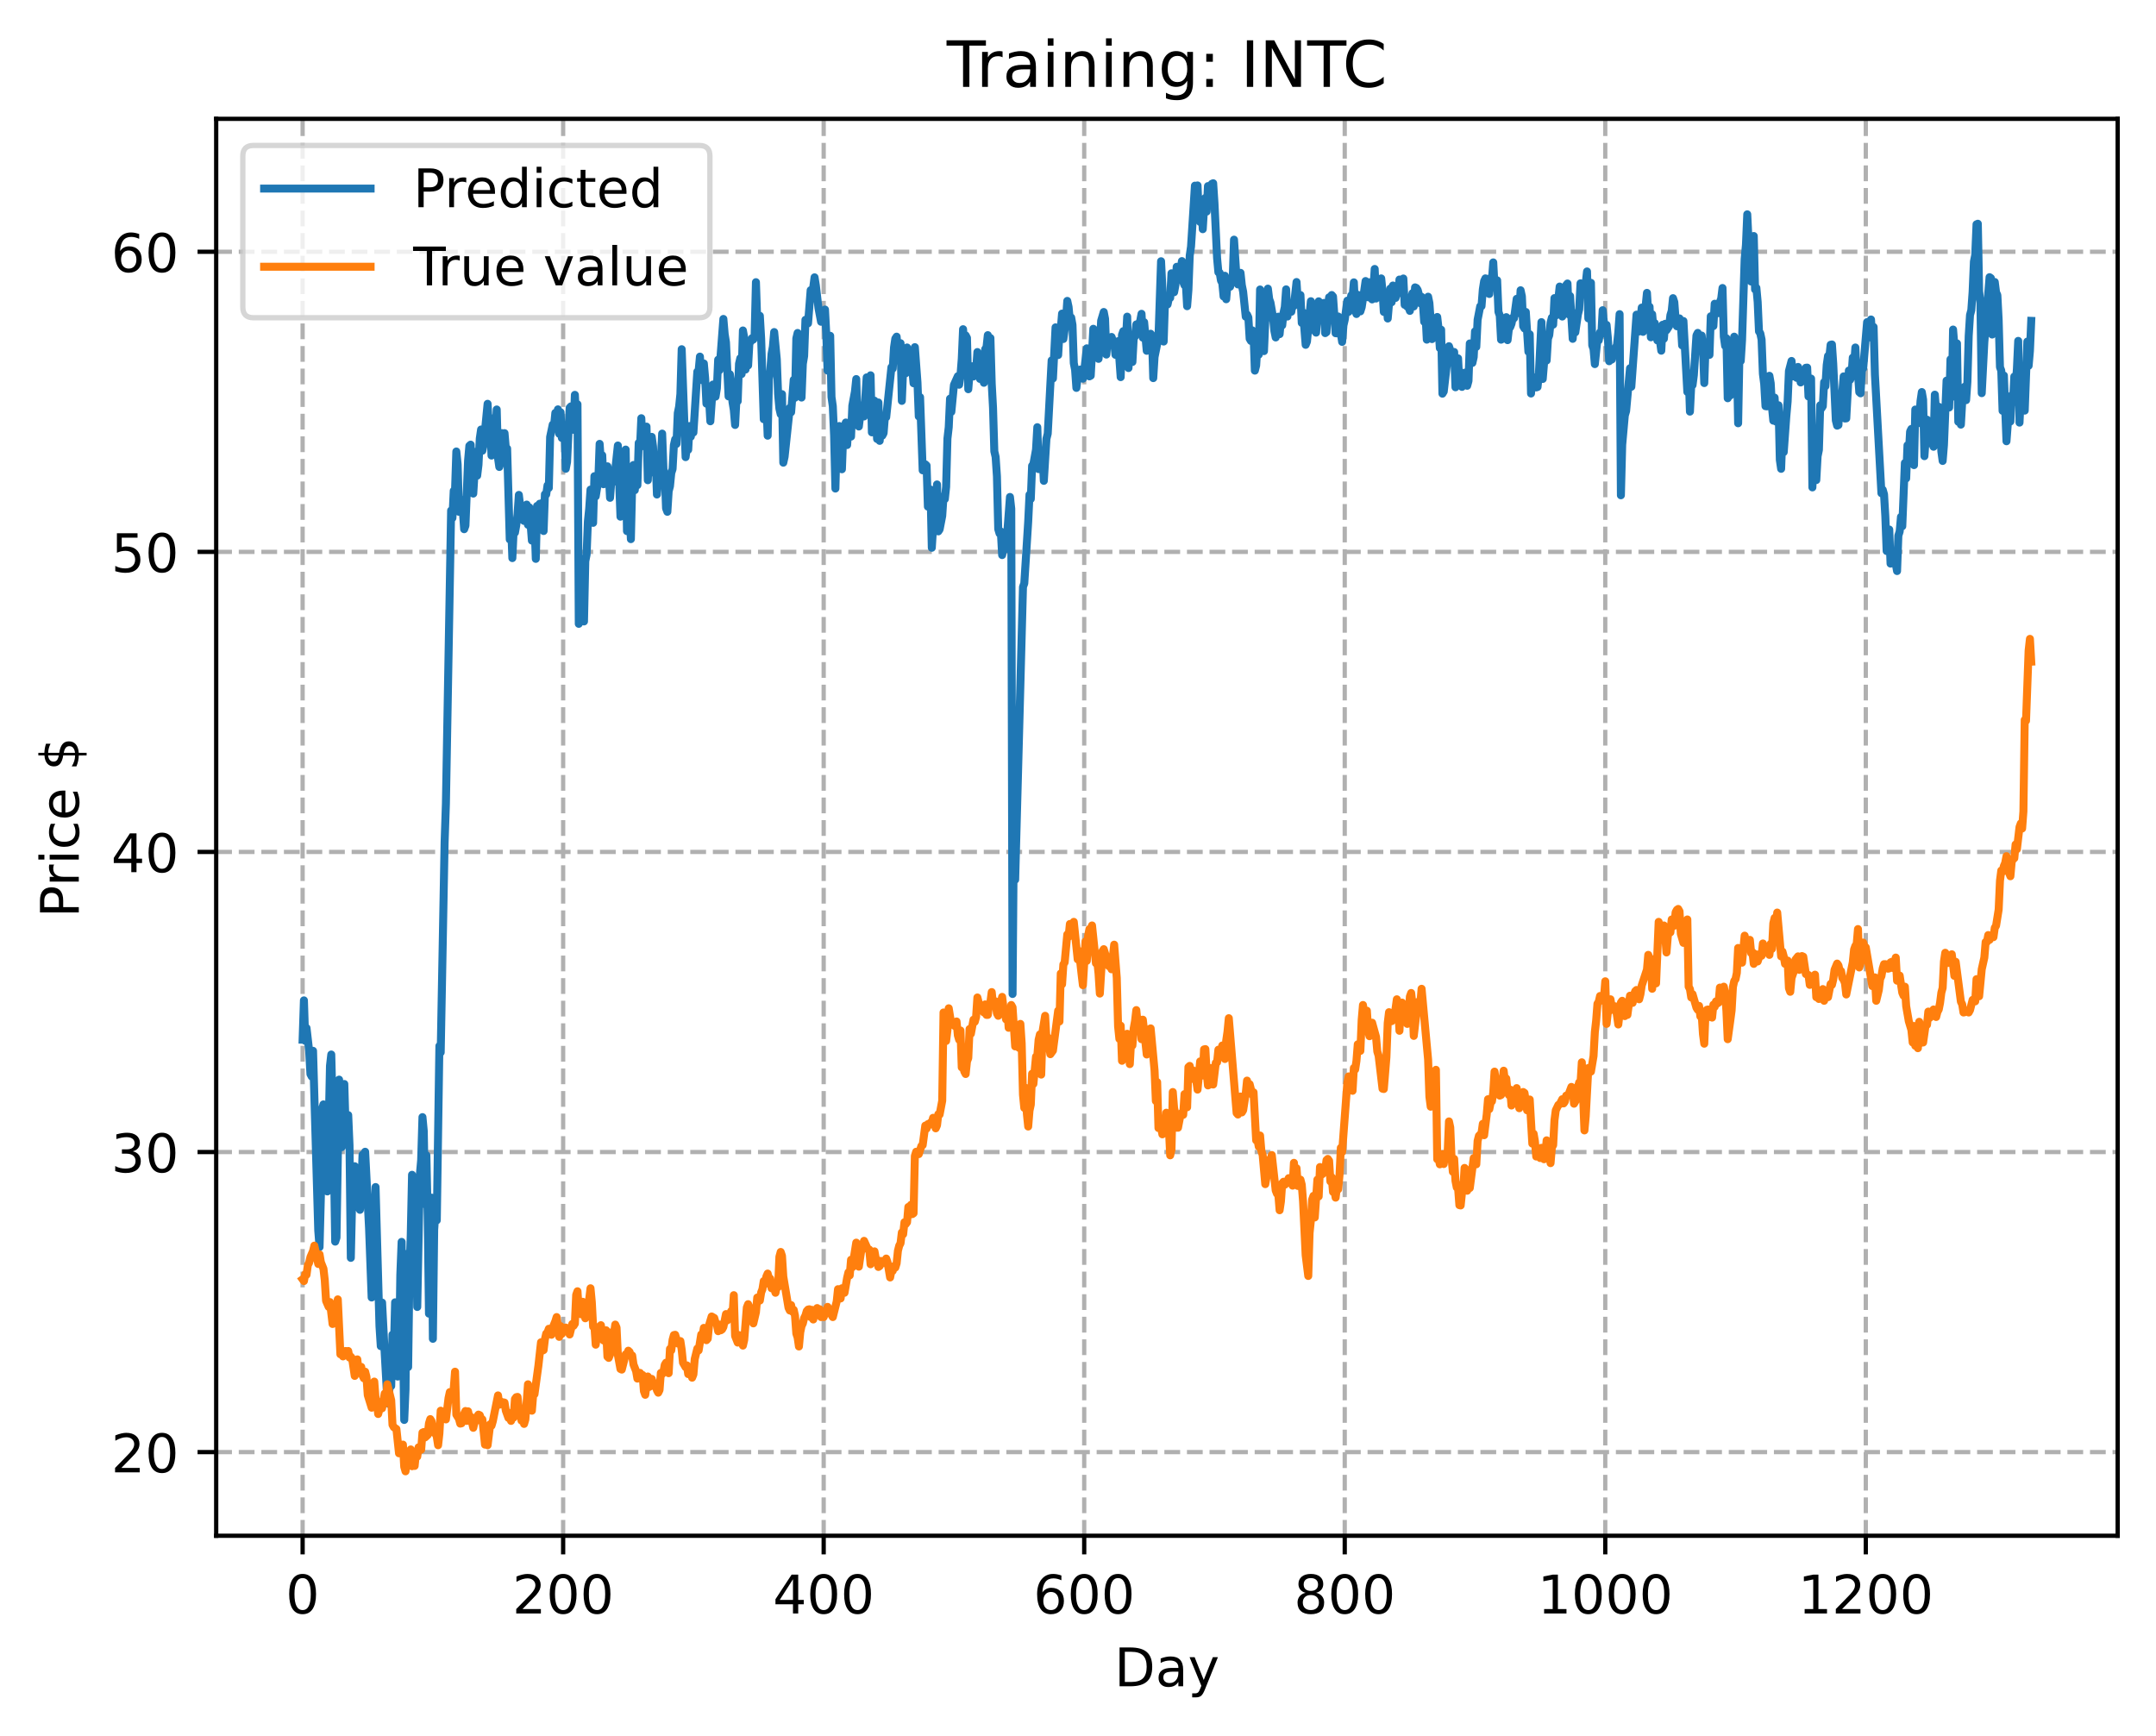 <?xml version="1.0" encoding="utf-8" standalone="no"?>
<!DOCTYPE svg PUBLIC "-//W3C//DTD SVG 1.1//EN"
  "http://www.w3.org/Graphics/SVG/1.1/DTD/svg11.dtd">
<!-- Created with matplotlib (https://matplotlib.org/) -->
<svg height="325.986pt" version="1.1" viewBox="0 0 404.923 325.986" width="404.923pt" xmlns="http://www.w3.org/2000/svg" xmlns:xlink="http://www.w3.org/1999/xlink">
 <defs>
  <style type="text/css">
*{stroke-linecap:butt;stroke-linejoin:round;}
  </style>
 </defs>
 <g id="figure_1">
  <g id="patch_1">
   <path d="M 0 325.986 
L 404.923 325.986 
L 404.923 0 
L 0 0 
z
" style="fill:#ffffff;"/>
  </g>
  <g id="axes_1">
   <g id="patch_2">
    <path d="M 40.603 288.43 
L 397.723 288.43 
L 397.723 22.318 
L 40.603 22.318 
z
" style="fill:#ffffff;"/>
   </g>
   <g id="matplotlib.axis_1">
    <g id="xtick_1">
     <g id="line2d_1">
      <path clip-path="url(#pd27dd15965)" d="M 56.836 288.43 
L 56.836 22.318 
" style="fill:none;stroke:#b0b0b0;stroke-dasharray:2.96,1.28;stroke-dashoffset:0;stroke-width:0.8;"/>
     </g>
     <g id="line2d_2">
      <defs>
       <path d="M 0 0 
L 0 3.5 
" id="m58938f33ca" style="stroke:#000000;stroke-width:0.8;"/>
      </defs>
      <g>
       <use style="stroke:#000000;stroke-width:0.8;" x="56.836" xlink:href="#m58938f33ca" y="288.43"/>
      </g>
     </g>
     <g id="text_1">
      <!-- 0 -->
      <defs>
       <path d="M 31.781 66.406 
Q 24.172 66.406 20.328 58.906 
Q 16.5 51.422 16.5 36.375 
Q 16.5 21.391 20.328 13.891 
Q 24.172 6.391 31.781 6.391 
Q 39.453 6.391 43.281 13.891 
Q 47.125 21.391 47.125 36.375 
Q 47.125 51.422 43.281 58.906 
Q 39.453 66.406 31.781 66.406 
z
M 31.781 74.219 
Q 44.047 74.219 50.516 64.516 
Q 56.984 54.828 56.984 36.375 
Q 56.984 17.969 50.516 8.266 
Q 44.047 -1.422 31.781 -1.422 
Q 19.531 -1.422 13.062 8.266 
Q 6.594 17.969 6.594 36.375 
Q 6.594 54.828 13.062 64.516 
Q 19.531 74.219 31.781 74.219 
z
" id="DejaVuSans-48"/>
      </defs>
      <g transform="translate(53.655 303.029)scale(0.1 -0.1)">
       <use xlink:href="#DejaVuSans-48"/>
      </g>
     </g>
    </g>
    <g id="xtick_2">
     <g id="line2d_3">
      <path clip-path="url(#pd27dd15965)" d="M 105.766 288.43 
L 105.766 22.318 
" style="fill:none;stroke:#b0b0b0;stroke-dasharray:2.96,1.28;stroke-dashoffset:0;stroke-width:0.8;"/>
     </g>
     <g id="line2d_4">
      <g>
       <use style="stroke:#000000;stroke-width:0.8;" x="105.766" xlink:href="#m58938f33ca" y="288.43"/>
      </g>
     </g>
     <g id="text_2">
      <!-- 200 -->
      <defs>
       <path d="M 19.188 8.297 
L 53.609 8.297 
L 53.609 0 
L 7.328 0 
L 7.328 8.297 
Q 12.938 14.109 22.625 23.891 
Q 32.328 33.688 34.812 36.531 
Q 39.547 41.844 41.422 45.531 
Q 43.312 49.219 43.312 52.781 
Q 43.312 58.594 39.234 62.25 
Q 35.156 65.922 28.609 65.922 
Q 23.969 65.922 18.812 64.312 
Q 13.672 62.703 7.812 59.422 
L 7.812 69.391 
Q 13.766 71.781 18.938 73 
Q 24.125 74.219 28.422 74.219 
Q 39.75 74.219 46.484 68.547 
Q 53.219 62.891 53.219 53.422 
Q 53.219 48.922 51.531 44.891 
Q 49.859 40.875 45.406 35.406 
Q 44.188 33.984 37.641 27.219 
Q 31.109 20.453 19.188 8.297 
z
" id="DejaVuSans-50"/>
      </defs>
      <g transform="translate(96.223 303.029)scale(0.1 -0.1)">
       <use xlink:href="#DejaVuSans-50"/>
       <use x="63.623" xlink:href="#DejaVuSans-48"/>
       <use x="127.246" xlink:href="#DejaVuSans-48"/>
      </g>
     </g>
    </g>
    <g id="xtick_3">
     <g id="line2d_5">
      <path clip-path="url(#pd27dd15965)" d="M 154.697 288.43 
L 154.697 22.318 
" style="fill:none;stroke:#b0b0b0;stroke-dasharray:2.96,1.28;stroke-dashoffset:0;stroke-width:0.8;"/>
     </g>
     <g id="line2d_6">
      <g>
       <use style="stroke:#000000;stroke-width:0.8;" x="154.697" xlink:href="#m58938f33ca" y="288.43"/>
      </g>
     </g>
     <g id="text_3">
      <!-- 400 -->
      <defs>
       <path d="M 37.797 64.312 
L 12.891 25.391 
L 37.797 25.391 
z
M 35.203 72.906 
L 47.609 72.906 
L 47.609 25.391 
L 58.016 25.391 
L 58.016 17.188 
L 47.609 17.188 
L 47.609 0 
L 37.797 0 
L 37.797 17.188 
L 4.891 17.188 
L 4.891 26.703 
z
" id="DejaVuSans-52"/>
      </defs>
      <g transform="translate(145.153 303.029)scale(0.1 -0.1)">
       <use xlink:href="#DejaVuSans-52"/>
       <use x="63.623" xlink:href="#DejaVuSans-48"/>
       <use x="127.246" xlink:href="#DejaVuSans-48"/>
      </g>
     </g>
    </g>
    <g id="xtick_4">
     <g id="line2d_7">
      <path clip-path="url(#pd27dd15965)" d="M 203.628 288.43 
L 203.628 22.318 
" style="fill:none;stroke:#b0b0b0;stroke-dasharray:2.96,1.28;stroke-dashoffset:0;stroke-width:0.8;"/>
     </g>
     <g id="line2d_8">
      <g>
       <use style="stroke:#000000;stroke-width:0.8;" x="203.628" xlink:href="#m58938f33ca" y="288.43"/>
      </g>
     </g>
     <g id="text_4">
      <!-- 600 -->
      <defs>
       <path d="M 33.016 40.375 
Q 26.375 40.375 22.484 35.828 
Q 18.609 31.297 18.609 23.391 
Q 18.609 15.531 22.484 10.953 
Q 26.375 6.391 33.016 6.391 
Q 39.656 6.391 43.531 10.953 
Q 47.406 15.531 47.406 23.391 
Q 47.406 31.297 43.531 35.828 
Q 39.656 40.375 33.016 40.375 
z
M 52.594 71.297 
L 52.594 62.312 
Q 48.875 64.062 45.094 64.984 
Q 41.312 65.922 37.594 65.922 
Q 27.828 65.922 22.672 59.328 
Q 17.531 52.734 16.797 39.406 
Q 19.672 43.656 24.016 45.922 
Q 28.375 48.188 33.594 48.188 
Q 44.578 48.188 50.953 41.516 
Q 57.328 34.859 57.328 23.391 
Q 57.328 12.156 50.688 5.359 
Q 44.047 -1.422 33.016 -1.422 
Q 20.359 -1.422 13.672 8.266 
Q 6.984 17.969 6.984 36.375 
Q 6.984 53.656 15.188 63.938 
Q 23.391 74.219 37.203 74.219 
Q 40.922 74.219 44.703 73.484 
Q 48.484 72.75 52.594 71.297 
z
" id="DejaVuSans-54"/>
      </defs>
      <g transform="translate(194.084 303.029)scale(0.1 -0.1)">
       <use xlink:href="#DejaVuSans-54"/>
       <use x="63.623" xlink:href="#DejaVuSans-48"/>
       <use x="127.246" xlink:href="#DejaVuSans-48"/>
      </g>
     </g>
    </g>
    <g id="xtick_5">
     <g id="line2d_9">
      <path clip-path="url(#pd27dd15965)" d="M 252.558 288.43 
L 252.558 22.318 
" style="fill:none;stroke:#b0b0b0;stroke-dasharray:2.96,1.28;stroke-dashoffset:0;stroke-width:0.8;"/>
     </g>
     <g id="line2d_10">
      <g>
       <use style="stroke:#000000;stroke-width:0.8;" x="252.558" xlink:href="#m58938f33ca" y="288.43"/>
      </g>
     </g>
     <g id="text_5">
      <!-- 800 -->
      <defs>
       <path d="M 31.781 34.625 
Q 24.75 34.625 20.719 30.859 
Q 16.703 27.094 16.703 20.516 
Q 16.703 13.922 20.719 10.156 
Q 24.75 6.391 31.781 6.391 
Q 38.812 6.391 42.859 10.172 
Q 46.922 13.969 46.922 20.516 
Q 46.922 27.094 42.891 30.859 
Q 38.875 34.625 31.781 34.625 
z
M 21.922 38.812 
Q 15.578 40.375 12.031 44.719 
Q 8.5 49.078 8.5 55.328 
Q 8.5 64.062 14.719 69.141 
Q 20.953 74.219 31.781 74.219 
Q 42.672 74.219 48.875 69.141 
Q 55.078 64.062 55.078 55.328 
Q 55.078 49.078 51.531 44.719 
Q 48 40.375 41.703 38.812 
Q 48.828 37.156 52.797 32.312 
Q 56.781 27.484 56.781 20.516 
Q 56.781 9.906 50.312 4.234 
Q 43.844 -1.422 31.781 -1.422 
Q 19.734 -1.422 13.25 4.234 
Q 6.781 9.906 6.781 20.516 
Q 6.781 27.484 10.781 32.312 
Q 14.797 37.156 21.922 38.812 
z
M 18.312 54.391 
Q 18.312 48.734 21.844 45.562 
Q 25.391 42.391 31.781 42.391 
Q 38.141 42.391 41.719 45.562 
Q 45.312 48.734 45.312 54.391 
Q 45.312 60.062 41.719 63.234 
Q 38.141 66.406 31.781 66.406 
Q 25.391 66.406 21.844 63.234 
Q 18.312 60.062 18.312 54.391 
z
" id="DejaVuSans-56"/>
      </defs>
      <g transform="translate(243.015 303.029)scale(0.1 -0.1)">
       <use xlink:href="#DejaVuSans-56"/>
       <use x="63.623" xlink:href="#DejaVuSans-48"/>
       <use x="127.246" xlink:href="#DejaVuSans-48"/>
      </g>
     </g>
    </g>
    <g id="xtick_6">
     <g id="line2d_11">
      <path clip-path="url(#pd27dd15965)" d="M 301.489 288.43 
L 301.489 22.318 
" style="fill:none;stroke:#b0b0b0;stroke-dasharray:2.96,1.28;stroke-dashoffset:0;stroke-width:0.8;"/>
     </g>
     <g id="line2d_12">
      <g>
       <use style="stroke:#000000;stroke-width:0.8;" x="301.489" xlink:href="#m58938f33ca" y="288.43"/>
      </g>
     </g>
     <g id="text_6">
      <!-- 1000 -->
      <defs>
       <path d="M 12.406 8.297 
L 28.516 8.297 
L 28.516 63.922 
L 10.984 60.406 
L 10.984 69.391 
L 28.422 72.906 
L 38.281 72.906 
L 38.281 8.297 
L 54.391 8.297 
L 54.391 0 
L 12.406 0 
z
" id="DejaVuSans-49"/>
      </defs>
      <g transform="translate(288.764 303.029)scale(0.1 -0.1)">
       <use xlink:href="#DejaVuSans-49"/>
       <use x="63.623" xlink:href="#DejaVuSans-48"/>
       <use x="127.246" xlink:href="#DejaVuSans-48"/>
       <use x="190.869" xlink:href="#DejaVuSans-48"/>
      </g>
     </g>
    </g>
    <g id="xtick_7">
     <g id="line2d_13">
      <path clip-path="url(#pd27dd15965)" d="M 350.419 288.43 
L 350.419 22.318 
" style="fill:none;stroke:#b0b0b0;stroke-dasharray:2.96,1.28;stroke-dashoffset:0;stroke-width:0.8;"/>
     </g>
     <g id="line2d_14">
      <g>
       <use style="stroke:#000000;stroke-width:0.8;" x="350.419" xlink:href="#m58938f33ca" y="288.43"/>
      </g>
     </g>
     <g id="text_7">
      <!-- 1200 -->
      <g transform="translate(337.694 303.029)scale(0.1 -0.1)">
       <use xlink:href="#DejaVuSans-49"/>
       <use x="63.623" xlink:href="#DejaVuSans-50"/>
       <use x="127.246" xlink:href="#DejaVuSans-48"/>
       <use x="190.869" xlink:href="#DejaVuSans-48"/>
      </g>
     </g>
    </g>
    <g id="text_8">
     <!-- Day -->
     <defs>
      <path d="M 19.672 64.797 
L 19.672 8.109 
L 31.594 8.109 
Q 46.688 8.109 53.688 14.938 
Q 60.688 21.781 60.688 36.531 
Q 60.688 51.172 53.688 57.984 
Q 46.688 64.797 31.594 64.797 
z
M 9.812 72.906 
L 30.078 72.906 
Q 51.266 72.906 61.172 64.094 
Q 71.094 55.281 71.094 36.531 
Q 71.094 17.672 61.125 8.828 
Q 51.172 0 30.078 0 
L 9.812 0 
z
" id="DejaVuSans-68"/>
      <path d="M 34.281 27.484 
Q 23.391 27.484 19.188 25 
Q 14.984 22.516 14.984 16.5 
Q 14.984 11.719 18.141 8.906 
Q 21.297 6.109 26.703 6.109 
Q 34.188 6.109 38.703 11.406 
Q 43.219 16.703 43.219 25.484 
L 43.219 27.484 
z
M 52.203 31.203 
L 52.203 0 
L 43.219 0 
L 43.219 8.297 
Q 40.141 3.328 35.547 0.953 
Q 30.953 -1.422 24.312 -1.422 
Q 15.922 -1.422 10.953 3.297 
Q 6 8.016 6 15.922 
Q 6 25.141 12.172 29.828 
Q 18.359 34.516 30.609 34.516 
L 43.219 34.516 
L 43.219 35.406 
Q 43.219 41.609 39.141 45 
Q 35.062 48.391 27.688 48.391 
Q 23 48.391 18.547 47.266 
Q 14.109 46.141 10.016 43.891 
L 10.016 52.203 
Q 14.938 54.109 19.578 55.047 
Q 24.219 56 28.609 56 
Q 40.484 56 46.344 49.844 
Q 52.203 43.703 52.203 31.203 
z
" id="DejaVuSans-97"/>
      <path d="M 32.172 -5.078 
Q 28.375 -14.844 24.75 -17.812 
Q 21.141 -20.797 15.094 -20.797 
L 7.906 -20.797 
L 7.906 -13.281 
L 13.188 -13.281 
Q 16.891 -13.281 18.938 -11.516 
Q 21 -9.766 23.484 -3.219 
L 25.094 0.875 
L 2.984 54.688 
L 12.5 54.688 
L 29.594 11.922 
L 46.688 54.688 
L 56.203 54.688 
z
" id="DejaVuSans-121"/>
     </defs>
     <g transform="translate(209.29 316.707)scale(0.1 -0.1)">
      <use xlink:href="#DejaVuSans-68"/>
      <use x="77.002" xlink:href="#DejaVuSans-97"/>
      <use x="138.281" xlink:href="#DejaVuSans-121"/>
     </g>
    </g>
   </g>
   <g id="matplotlib.axis_2">
    <g id="ytick_1">
     <g id="line2d_15">
      <path clip-path="url(#pd27dd15965)" d="M 40.603 272.727 
L 397.723 272.727 
" style="fill:none;stroke:#b0b0b0;stroke-dasharray:2.96,1.28;stroke-dashoffset:0;stroke-width:0.8;"/>
     </g>
     <g id="line2d_16">
      <defs>
       <path d="M 0 0 
L -3.5 0 
" id="mfbd482b971" style="stroke:#000000;stroke-width:0.8;"/>
      </defs>
      <g>
       <use style="stroke:#000000;stroke-width:0.8;" x="40.603" xlink:href="#mfbd482b971" y="272.727"/>
      </g>
     </g>
     <g id="text_9">
      <!-- 20 -->
      <g transform="translate(20.878 276.526)scale(0.1 -0.1)">
       <use xlink:href="#DejaVuSans-50"/>
       <use x="63.623" xlink:href="#DejaVuSans-48"/>
      </g>
     </g>
    </g>
    <g id="ytick_2">
     <g id="line2d_17">
      <path clip-path="url(#pd27dd15965)" d="M 40.603 216.366 
L 397.723 216.366 
" style="fill:none;stroke:#b0b0b0;stroke-dasharray:2.96,1.28;stroke-dashoffset:0;stroke-width:0.8;"/>
     </g>
     <g id="line2d_18">
      <g>
       <use style="stroke:#000000;stroke-width:0.8;" x="40.603" xlink:href="#mfbd482b971" y="216.366"/>
      </g>
     </g>
     <g id="text_10">
      <!-- 30 -->
      <defs>
       <path d="M 40.578 39.312 
Q 47.656 37.797 51.625 33 
Q 55.609 28.219 55.609 21.188 
Q 55.609 10.406 48.188 4.484 
Q 40.766 -1.422 27.094 -1.422 
Q 22.516 -1.422 17.656 -0.516 
Q 12.797 0.391 7.625 2.203 
L 7.625 11.719 
Q 11.719 9.328 16.594 8.109 
Q 21.484 6.891 26.812 6.891 
Q 36.078 6.891 40.938 10.547 
Q 45.797 14.203 45.797 21.188 
Q 45.797 27.641 41.281 31.266 
Q 36.766 34.906 28.719 34.906 
L 20.219 34.906 
L 20.219 43.016 
L 29.109 43.016 
Q 36.375 43.016 40.234 45.922 
Q 44.094 48.828 44.094 54.297 
Q 44.094 59.906 40.109 62.906 
Q 36.141 65.922 28.719 65.922 
Q 24.656 65.922 20.016 65.031 
Q 15.375 64.156 9.812 62.312 
L 9.812 71.094 
Q 15.438 72.656 20.344 73.438 
Q 25.25 74.219 29.594 74.219 
Q 40.828 74.219 47.359 69.109 
Q 53.906 64.016 53.906 55.328 
Q 53.906 49.266 50.438 45.094 
Q 46.969 40.922 40.578 39.312 
z
" id="DejaVuSans-51"/>
      </defs>
      <g transform="translate(20.878 220.165)scale(0.1 -0.1)">
       <use xlink:href="#DejaVuSans-51"/>
       <use x="63.623" xlink:href="#DejaVuSans-48"/>
      </g>
     </g>
    </g>
    <g id="ytick_3">
     <g id="line2d_19">
      <path clip-path="url(#pd27dd15965)" d="M 40.603 160.005 
L 397.723 160.005 
" style="fill:none;stroke:#b0b0b0;stroke-dasharray:2.96,1.28;stroke-dashoffset:0;stroke-width:0.8;"/>
     </g>
     <g id="line2d_20">
      <g>
       <use style="stroke:#000000;stroke-width:0.8;" x="40.603" xlink:href="#mfbd482b971" y="160.005"/>
      </g>
     </g>
     <g id="text_11">
      <!-- 40 -->
      <g transform="translate(20.878 163.805)scale(0.1 -0.1)">
       <use xlink:href="#DejaVuSans-52"/>
       <use x="63.623" xlink:href="#DejaVuSans-48"/>
      </g>
     </g>
    </g>
    <g id="ytick_4">
     <g id="line2d_21">
      <path clip-path="url(#pd27dd15965)" d="M 40.603 103.645 
L 397.723 103.645 
" style="fill:none;stroke:#b0b0b0;stroke-dasharray:2.96,1.28;stroke-dashoffset:0;stroke-width:0.8;"/>
     </g>
     <g id="line2d_22">
      <g>
       <use style="stroke:#000000;stroke-width:0.8;" x="40.603" xlink:href="#mfbd482b971" y="103.645"/>
      </g>
     </g>
     <g id="text_12">
      <!-- 50 -->
      <defs>
       <path d="M 10.797 72.906 
L 49.516 72.906 
L 49.516 64.594 
L 19.828 64.594 
L 19.828 46.734 
Q 21.969 47.469 24.109 47.828 
Q 26.266 48.188 28.422 48.188 
Q 40.625 48.188 47.75 41.5 
Q 54.891 34.812 54.891 23.391 
Q 54.891 11.625 47.562 5.094 
Q 40.234 -1.422 26.906 -1.422 
Q 22.312 -1.422 17.547 -0.641 
Q 12.797 0.141 7.719 1.703 
L 7.719 11.625 
Q 12.109 9.234 16.797 8.062 
Q 21.484 6.891 26.703 6.891 
Q 35.156 6.891 40.078 11.328 
Q 45.016 15.766 45.016 23.391 
Q 45.016 31 40.078 35.438 
Q 35.156 39.891 26.703 39.891 
Q 22.75 39.891 18.812 39.016 
Q 14.891 38.141 10.797 36.281 
z
" id="DejaVuSans-53"/>
      </defs>
      <g transform="translate(20.878 107.444)scale(0.1 -0.1)">
       <use xlink:href="#DejaVuSans-53"/>
       <use x="63.623" xlink:href="#DejaVuSans-48"/>
      </g>
     </g>
    </g>
    <g id="ytick_5">
     <g id="line2d_23">
      <path clip-path="url(#pd27dd15965)" d="M 40.603 47.284 
L 397.723 47.284 
" style="fill:none;stroke:#b0b0b0;stroke-dasharray:2.96,1.28;stroke-dashoffset:0;stroke-width:0.8;"/>
     </g>
     <g id="line2d_24">
      <g>
       <use style="stroke:#000000;stroke-width:0.8;" x="40.603" xlink:href="#mfbd482b971" y="47.284"/>
      </g>
     </g>
     <g id="text_13">
      <!-- 60 -->
      <g transform="translate(20.878 51.083)scale(0.1 -0.1)">
       <use xlink:href="#DejaVuSans-54"/>
       <use x="63.623" xlink:href="#DejaVuSans-48"/>
      </g>
     </g>
    </g>
    <g id="text_14">
     <!-- Price $ -->
     <defs>
      <path d="M 19.672 64.797 
L 19.672 37.406 
L 32.078 37.406 
Q 38.969 37.406 42.719 40.969 
Q 46.484 44.531 46.484 51.125 
Q 46.484 57.672 42.719 61.234 
Q 38.969 64.797 32.078 64.797 
z
M 9.812 72.906 
L 32.078 72.906 
Q 44.344 72.906 50.609 67.359 
Q 56.891 61.812 56.891 51.125 
Q 56.891 40.328 50.609 34.812 
Q 44.344 29.297 32.078 29.297 
L 19.672 29.297 
L 19.672 0 
L 9.812 0 
z
" id="DejaVuSans-80"/>
      <path d="M 41.109 46.297 
Q 39.594 47.172 37.812 47.578 
Q 36.031 48 33.891 48 
Q 26.266 48 22.188 43.047 
Q 18.109 38.094 18.109 28.812 
L 18.109 0 
L 9.078 0 
L 9.078 54.688 
L 18.109 54.688 
L 18.109 46.188 
Q 20.953 51.172 25.484 53.578 
Q 30.031 56 36.531 56 
Q 37.453 56 38.578 55.875 
Q 39.703 55.766 41.062 55.516 
z
" id="DejaVuSans-114"/>
      <path d="M 9.422 54.688 
L 18.406 54.688 
L 18.406 0 
L 9.422 0 
z
M 9.422 75.984 
L 18.406 75.984 
L 18.406 64.594 
L 9.422 64.594 
z
" id="DejaVuSans-105"/>
      <path d="M 48.781 52.594 
L 48.781 44.188 
Q 44.969 46.297 41.141 47.344 
Q 37.312 48.391 33.406 48.391 
Q 24.656 48.391 19.812 42.844 
Q 14.984 37.312 14.984 27.297 
Q 14.984 17.281 19.812 11.734 
Q 24.656 6.203 33.406 6.203 
Q 37.312 6.203 41.141 7.25 
Q 44.969 8.297 48.781 10.406 
L 48.781 2.094 
Q 45.016 0.344 40.984 -0.531 
Q 36.969 -1.422 32.422 -1.422 
Q 20.062 -1.422 12.781 6.344 
Q 5.516 14.109 5.516 27.297 
Q 5.516 40.672 12.859 48.328 
Q 20.219 56 33.016 56 
Q 37.156 56 41.109 55.141 
Q 45.062 54.297 48.781 52.594 
z
" id="DejaVuSans-99"/>
      <path d="M 56.203 29.594 
L 56.203 25.203 
L 14.891 25.203 
Q 15.484 15.922 20.484 11.062 
Q 25.484 6.203 34.422 6.203 
Q 39.594 6.203 44.453 7.469 
Q 49.312 8.734 54.109 11.281 
L 54.109 2.781 
Q 49.266 0.734 44.188 -0.344 
Q 39.109 -1.422 33.891 -1.422 
Q 20.797 -1.422 13.156 6.188 
Q 5.516 13.812 5.516 26.812 
Q 5.516 40.234 12.766 48.109 
Q 20.016 56 32.328 56 
Q 43.359 56 49.781 48.891 
Q 56.203 41.797 56.203 29.594 
z
M 47.219 32.234 
Q 47.125 39.594 43.094 43.984 
Q 39.062 48.391 32.422 48.391 
Q 24.906 48.391 20.391 44.141 
Q 15.875 39.891 15.188 32.172 
z
" id="DejaVuSans-101"/>
      <path id="DejaVuSans-32"/>
      <path d="M 33.797 -14.703 
L 28.906 -14.703 
L 28.859 0 
Q 23.734 0.094 18.609 1.188 
Q 13.484 2.297 8.297 4.5 
L 8.297 13.281 
Q 13.281 10.156 18.375 8.562 
Q 23.484 6.984 28.906 6.938 
L 28.906 29.203 
Q 18.109 30.953 13.203 35.156 
Q 8.297 39.359 8.297 46.688 
Q 8.297 54.641 13.625 59.219 
Q 18.953 63.812 28.906 64.5 
L 28.906 75.984 
L 33.797 75.984 
L 33.797 64.656 
Q 38.328 64.453 42.578 63.688 
Q 46.828 62.938 50.875 61.625 
L 50.875 53.078 
Q 46.828 55.125 42.547 56.25 
Q 38.281 57.375 33.797 57.562 
L 33.797 36.719 
Q 44.875 35.016 50.094 30.609 
Q 55.328 26.219 55.328 18.609 
Q 55.328 10.359 49.781 5.594 
Q 44.234 0.828 33.797 0.094 
z
M 28.906 37.594 
L 28.906 57.625 
Q 23.25 56.984 20.266 54.391 
Q 17.281 51.812 17.281 47.516 
Q 17.281 43.312 20.031 40.969 
Q 22.797 38.625 28.906 37.594 
z
M 33.797 28.219 
L 33.797 7.078 
Q 39.984 7.906 43.141 10.594 
Q 46.297 13.281 46.297 17.672 
Q 46.297 21.969 43.281 24.5 
Q 40.281 27.047 33.797 28.219 
z
" id="DejaVuSans-36"/>
     </defs>
     <g transform="translate(14.798 172.342)rotate(-90)scale(0.1 -0.1)">
      <use xlink:href="#DejaVuSans-80"/>
      <use x="58.553" xlink:href="#DejaVuSans-114"/>
      <use x="99.666" xlink:href="#DejaVuSans-105"/>
      <use x="127.449" xlink:href="#DejaVuSans-99"/>
      <use x="182.43" xlink:href="#DejaVuSans-101"/>
      <use x="243.953" xlink:href="#DejaVuSans-32"/>
      <use x="275.74" xlink:href="#DejaVuSans-36"/>
     </g>
    </g>
   </g>
   <g id="line2d_25">
    <path clip-path="url(#pd27dd15965)" d="M 56.836 195.272 
L 57.081 187.881 
L 57.325 195.486 
L 57.57 193.075 
L 58.059 197.349 
L 58.304 201.729 
L 58.548 202.192 
L 58.793 197.36 
L 59.772 231.091 
L 60.016 234.221 
L 60.261 224.742 
L 60.506 208.224 
L 60.75 207.42 
L 61.484 223.767 
L 61.974 200.188 
L 62.218 198.052 
L 62.708 217.714 
L 62.952 233.194 
L 63.197 232.451 
L 63.686 202.769 
L 63.931 211.013 
L 64.175 215.453 
L 64.42 204.851 
L 64.665 203.59 
L 64.909 211.999 
L 65.154 212.901 
L 65.399 209.43 
L 65.643 215.085 
L 65.888 236.244 
L 66.133 225.541 
L 66.377 225.419 
L 66.622 219.034 
L 66.867 226.659 
L 67.111 221.516 
L 67.356 219.481 
L 67.601 227.224 
L 67.845 223.442 
L 68.09 216.878 
L 68.335 225.054 
L 68.579 216.316 
L 69.313 230.636 
L 69.802 243.686 
L 70.536 222.941 
L 71.27 249.075 
L 71.515 252.83 
L 71.76 244.639 
L 72.249 254.096 
L 72.738 262.76 
L 72.983 263.644 
L 73.228 259.07 
L 73.472 260.32 
L 73.717 250.654 
L 73.962 254.007 
L 74.206 244.59 
L 74.451 250.208 
L 74.696 258.534 
L 74.94 255.958 
L 75.185 239.426 
L 75.429 233.242 
L 75.919 266.687 
L 76.163 260.943 
L 76.408 235.5 
L 76.653 256.753 
L 76.897 239.208 
L 77.142 232.034 
L 77.387 220.642 
L 77.631 233.295 
L 77.876 222.914 
L 78.121 229.483 
L 78.365 245.468 
L 78.855 220.617 
L 79.099 217.88 
L 79.344 209.812 
L 79.589 212.428 
L 79.833 226.175 
L 80.078 216.968 
L 80.323 228.202 
L 80.567 246.723 
L 80.812 231.806 
L 81.056 224.933 
L 81.301 251.448 
L 81.546 230.928 
L 81.79 227.385 
L 82.035 229.191 
L 82.524 196.438 
L 82.769 197.654 
L 83.503 158.206 
L 83.748 150.9 
L 84.726 95.883 
L 84.971 97.29 
L 85.216 92.179 
L 85.46 92.156 
L 85.705 84.795 
L 85.95 87.179 
L 86.194 96.119 
L 86.439 93.759 
L 86.684 95.346 
L 86.928 95.895 
L 87.173 99.389 
L 87.417 98.722 
L 87.907 86.555 
L 88.151 83.726 
L 88.396 83.51 
L 88.641 89.839 
L 88.885 92.703 
L 89.375 84.855 
L 89.619 89.334 
L 89.864 87.305 
L 90.109 82.35 
L 90.353 80.67 
L 90.598 84.649 
L 90.843 83.411 
L 91.577 75.84 
L 91.821 80.766 
L 92.066 79.229 
L 92.311 85.561 
L 92.555 78.58 
L 92.8 79.737 
L 93.044 82.254 
L 93.289 76.907 
L 93.534 86.033 
L 93.778 87.704 
L 94.023 86.908 
L 94.268 81.346 
L 94.512 82.096 
L 94.757 81.35 
L 95.002 84.225 
L 95.246 84.238 
L 95.736 101.317 
L 95.98 98.261 
L 96.225 104.818 
L 96.47 99.592 
L 96.714 100.034 
L 96.959 98.646 
L 97.204 96.548 
L 97.448 92.95 
L 97.938 97.102 
L 98.182 97.636 
L 98.427 97.839 
L 98.672 97.258 
L 98.916 94.767 
L 99.161 98.566 
L 99.405 95.278 
L 99.895 101.533 
L 100.139 101.238 
L 100.384 98.068 
L 100.629 104.961 
L 100.873 95.018 
L 101.118 95.253 
L 101.363 94.606 
L 101.607 94.683 
L 101.852 94.445 
L 102.097 99.731 
L 102.341 92.83 
L 102.586 92.867 
L 102.831 91.16 
L 103.075 91.647 
L 103.32 82.079 
L 103.809 79.74 
L 104.054 80.034 
L 104.299 77.541 
L 104.543 78.944 
L 104.788 76.882 
L 105.032 81.478 
L 105.277 77.422 
L 105.522 82.257 
L 105.766 80.656 
L 106.011 80.05 
L 106.256 88.039 
L 106.5 86.778 
L 106.99 76.582 
L 107.234 76.324 
L 107.479 79.759 
L 107.724 80.724 
L 107.968 74.158 
L 108.213 79.013 
L 108.458 75.928 
L 108.702 117.164 
L 108.947 105.275 
L 109.192 111.392 
L 109.436 113.463 
L 109.681 116.714 
L 109.926 105.401 
L 110.17 104.167 
L 110.415 97.921 
L 110.66 95.499 
L 110.904 91.954 
L 111.393 98.197 
L 111.638 89.435 
L 111.883 93.226 
L 112.372 90.205 
L 112.617 83.362 
L 112.861 86.892 
L 113.106 85.499 
L 113.351 90.944 
L 113.84 89.403 
L 114.085 87.58 
L 114.329 88.949 
L 114.574 93.496 
L 114.819 90.178 
L 115.063 90.591 
L 115.308 88.335 
L 115.553 88.251 
L 116.042 83.673 
L 116.531 97.039 
L 116.776 87.745 
L 117.02 94.959 
L 117.265 92.363 
L 117.51 84.436 
L 117.754 99.752 
L 117.999 93.759 
L 118.244 96.245 
L 118.488 101.257 
L 118.733 90.881 
L 118.978 87.331 
L 119.222 92.062 
L 119.467 89.487 
L 119.712 91.12 
L 119.956 83.19 
L 120.201 84.015 
L 120.446 78.547 
L 120.69 83.668 
L 121.424 80.123 
L 121.669 90.193 
L 121.914 83.892 
L 122.158 85.17 
L 122.403 82.049 
L 122.648 83.876 
L 122.892 88.838 
L 123.137 86.17 
L 123.381 92.877 
L 123.626 89.227 
L 123.871 88.791 
L 124.115 86.367 
L 124.36 81.436 
L 124.605 88.135 
L 124.849 89.237 
L 125.094 95.472 
L 125.339 96.123 
L 125.583 92.252 
L 125.828 91.323 
L 126.073 88.838 
L 126.317 88.086 
L 126.562 83.599 
L 126.807 82.51 
L 127.051 83.377 
L 127.296 77.584 
L 127.541 76.389 
L 127.785 74.007 
L 128.03 65.585 
L 128.764 85.855 
L 129.008 84.011 
L 129.253 84.475 
L 129.498 80.02 
L 129.742 82.017 
L 129.987 80.394 
L 130.232 81.233 
L 130.966 69.801 
L 131.21 69.656 
L 131.455 66.977 
L 131.7 71.026 
L 131.944 71.426 
L 132.189 68.263 
L 132.434 71.015 
L 132.678 75.816 
L 132.923 73.518 
L 133.168 74.99 
L 133.412 79.123 
L 133.902 72.221 
L 134.146 74.038 
L 134.391 74.495 
L 134.636 72.945 
L 134.88 67.557 
L 135.125 69.543 
L 135.859 59.902 
L 136.103 62.757 
L 136.348 64.294 
L 136.837 74.449 
L 137.082 70.294 
L 137.327 72.1 
L 137.571 75.502 
L 137.816 76.982 
L 138.061 79.813 
L 138.305 75.082 
L 138.55 75.35 
L 138.795 68.326 
L 139.039 67.276 
L 139.284 70.255 
L 139.529 62.068 
L 139.773 63.423 
L 140.018 69.406 
L 140.263 66.988 
L 140.507 68.641 
L 140.752 64.283 
L 140.996 64.155 
L 141.241 63.511 
L 141.486 63.764 
L 141.73 62.931 
L 141.975 52.996 
L 142.22 60.353 
L 142.464 59.19 
L 142.709 59.315 
L 142.954 63.592 
L 143.443 78.74 
L 143.688 72.383 
L 143.932 75.497 
L 144.177 81.828 
L 144.422 71.193 
L 144.666 69.609 
L 144.911 66.456 
L 145.156 65.105 
L 145.4 62.364 
L 145.89 67.46 
L 146.134 73.982 
L 146.379 76.735 
L 146.624 77.79 
L 146.868 74.024 
L 147.113 86.895 
L 147.357 85.791 
L 148.336 76.599 
L 148.581 77.425 
L 149.07 71.333 
L 149.315 74.7 
L 149.559 63.56 
L 149.804 62.535 
L 150.049 70.623 
L 150.293 66.605 
L 150.538 74.667 
L 150.783 68.343 
L 151.027 66.871 
L 151.272 60.062 
L 151.517 60.637 
L 151.761 60.731 
L 152.251 54.502 
L 152.495 55.793 
L 152.984 52.087 
L 153.229 53.642 
L 153.718 57.856 
L 154.208 60.431 
L 154.452 58.466 
L 154.697 59.718 
L 154.942 58.139 
L 155.186 62.75 
L 155.431 69.601 
L 155.92 63.065 
L 156.165 74.554 
L 156.41 76.288 
L 156.654 81.79 
L 156.899 91.755 
L 157.144 82.348 
L 157.388 80.383 
L 157.633 80.013 
L 158.122 88.132 
L 158.367 81.463 
L 158.612 80.088 
L 158.856 79.354 
L 159.101 83.582 
L 159.345 79.991 
L 159.59 81.927 
L 159.835 81.999 
L 160.079 76.191 
L 160.569 73.534 
L 160.813 71.191 
L 161.058 79.242 
L 161.303 80.101 
L 161.792 76.159 
L 162.037 77.678 
L 162.281 78.214 
L 162.771 70.878 
L 163.015 72.349 
L 163.505 70.485 
L 163.749 81.201 
L 164.239 75.252 
L 164.483 78.017 
L 164.728 82.444 
L 164.972 75.59 
L 165.217 82.799 
L 165.462 79.447 
L 165.706 81.82 
L 165.951 81.356 
L 166.196 78.243 
L 166.44 78.366 
L 167.419 68.977 
L 167.664 69.224 
L 167.908 65.252 
L 168.153 63.603 
L 168.398 63.229 
L 168.642 65.993 
L 169.132 64.457 
L 169.376 75.291 
L 169.621 69.324 
L 169.866 69.288 
L 170.11 70.104 
L 170.355 65.263 
L 170.844 68.641 
L 171.089 66.662 
L 171.578 71.984 
L 171.823 65.199 
L 172.312 71.814 
L 172.557 78.21 
L 172.801 74.592 
L 173.291 88.332 
L 173.535 87.165 
L 173.78 87.201 
L 174.025 87.432 
L 174.269 95.151 
L 174.759 91.943 
L 175.003 102.88 
L 175.248 98.95 
L 175.493 99.042 
L 175.737 96.14 
L 175.982 90.984 
L 176.227 99.798 
L 176.471 99.434 
L 176.96 96.888 
L 177.205 93.197 
L 177.45 93.736 
L 177.694 91.441 
L 177.939 82.37 
L 178.184 80.237 
L 178.428 74.874 
L 178.673 77.351 
L 179.162 72.291 
L 179.896 70.65 
L 180.141 72.256 
L 180.386 70.493 
L 180.63 67.42 
L 180.875 61.828 
L 181.12 65.339 
L 181.364 62.993 
L 181.609 63.456 
L 181.854 73.1 
L 182.098 70.084 
L 182.343 70.731 
L 182.588 68.789 
L 182.832 70.708 
L 183.077 69.532 
L 183.321 69.595 
L 183.566 66.119 
L 183.811 67.164 
L 184.055 71.166 
L 184.3 70.185 
L 184.789 71.893 
L 185.034 65.563 
L 185.279 65.231 
L 185.523 62.945 
L 185.768 66.071 
L 186.013 63.487 
L 186.257 72.046 
L 186.502 76.586 
L 186.747 84.777 
L 186.991 85.822 
L 187.236 89.452 
L 187.481 99.368 
L 187.725 100.194 
L 187.97 99.827 
L 188.215 104.248 
L 188.704 101.471 
L 188.948 103.105 
L 189.682 93.335 
L 189.927 95.553 
L 190.172 186.683 
L 190.416 155.818 
L 190.661 165.227 
L 192.129 110.24 
L 192.374 109.561 
L 193.108 97.987 
L 193.352 92.91 
L 193.597 93.711 
L 193.842 87.485 
L 194.086 87.147 
L 194.575 84.448 
L 194.82 80.231 
L 195.065 88.104 
L 195.309 85.778 
L 195.554 84.775 
L 195.799 85.307 
L 196.043 90.309 
L 196.533 82.418 
L 196.777 81.447 
L 197.511 67.69 
L 197.756 71.086 
L 198.245 61.48 
L 198.735 66.683 
L 198.979 62.651 
L 199.224 61.783 
L 199.469 58.9 
L 199.713 63.667 
L 200.203 60.09 
L 200.447 56.514 
L 200.692 57.649 
L 200.936 60.209 
L 201.181 59.637 
L 201.426 61.033 
L 201.67 68.195 
L 201.915 69.454 
L 202.16 72.852 
L 202.404 70.814 
L 202.649 70.472 
L 202.894 69.405 
L 203.383 71.128 
L 203.628 69.644 
L 204.117 65.417 
L 204.606 70.686 
L 204.851 70.555 
L 205.34 61.751 
L 205.585 64.587 
L 205.83 62.09 
L 206.074 63.935 
L 206.319 67.399 
L 206.563 64.622 
L 206.808 60.238 
L 207.297 58.597 
L 207.542 59.87 
L 207.787 66.592 
L 208.031 63.472 
L 208.276 64.102 
L 208.521 63.474 
L 208.765 63.284 
L 209.01 63.985 
L 209.255 64.325 
L 209.499 66.642 
L 209.989 64.078 
L 210.478 70.829 
L 210.723 62.891 
L 210.967 62.196 
L 211.212 66.498 
L 211.457 63.976 
L 211.701 59.47 
L 211.946 69.125 
L 212.191 63.886 
L 212.435 63.216 
L 212.68 67.983 
L 212.924 63.536 
L 213.169 63.184 
L 213.414 60.931 
L 213.658 61.22 
L 214.148 60.26 
L 214.392 58.936 
L 214.637 63.422 
L 214.882 60.509 
L 215.371 65.883 
L 215.86 65.116 
L 216.105 62.682 
L 216.35 63.01 
L 216.594 71.016 
L 216.839 67.051 
L 217.573 63.414 
L 218.062 49.064 
L 218.307 54.104 
L 218.551 64.148 
L 218.796 56.611 
L 219.041 56.295 
L 219.285 57.176 
L 219.53 55.993 
L 219.775 55.948 
L 220.019 51.331 
L 220.264 54.258 
L 220.509 54.888 
L 220.753 53.597 
L 220.998 50.107 
L 221.243 51.663 
L 221.487 50.02 
L 221.732 50.611 
L 221.977 49.037 
L 222.221 52.952 
L 222.466 53.569 
L 222.711 53.164 
L 222.955 57.51 
L 223.2 54.438 
L 223.445 48.007 
L 223.689 46.312 
L 224.423 34.869 
L 224.668 38.636 
L 224.912 34.828 
L 225.157 40.705 
L 225.402 41.696 
L 225.646 38.024 
L 225.891 43.044 
L 226.136 39.048 
L 226.38 37.169 
L 226.625 39.736 
L 226.87 34.947 
L 227.114 35.743 
L 227.604 34.526 
L 227.848 34.414 
L 228.093 38.157 
L 228.582 48.46 
L 228.827 51.137 
L 229.072 51.236 
L 229.316 52.705 
L 229.561 53.152 
L 229.806 55.681 
L 230.05 51.792 
L 230.295 56.2 
L 230.539 53.318 
L 230.784 53.394 
L 231.029 53.852 
L 231.273 52.349 
L 231.518 52.433 
L 231.763 45.013 
L 232.252 52.367 
L 232.497 53.42 
L 232.741 53.29 
L 232.986 51.244 
L 233.231 53.57 
L 233.475 54.774 
L 233.965 59.478 
L 234.209 59.088 
L 234.454 59.614 
L 234.699 63.62 
L 234.943 64.033 
L 235.188 62.045 
L 235.433 62.767 
L 235.677 69.607 
L 235.922 68.645 
L 236.167 64.716 
L 236.411 66.61 
L 236.656 54.371 
L 236.9 64.68 
L 237.145 60.26 
L 237.39 65.944 
L 237.634 60.411 
L 237.879 58.584 
L 238.124 54.21 
L 238.368 56.166 
L 238.613 56.838 
L 239.102 59.675 
L 239.347 62.181 
L 239.592 63.378 
L 239.836 62.268 
L 240.081 59.477 
L 240.326 62.76 
L 240.57 60.223 
L 240.815 61.103 
L 241.06 58.764 
L 241.304 57.663 
L 241.549 54.346 
L 241.794 59.451 
L 242.038 57.302 
L 242.283 58.253 
L 242.527 58.551 
L 242.772 57.034 
L 243.017 57.457 
L 243.506 52.968 
L 243.751 56.831 
L 243.995 55.899 
L 244.24 55.411 
L 244.485 60.643 
L 244.729 58.673 
L 245.219 64.763 
L 245.463 64.161 
L 246.197 56.572 
L 246.442 59.377 
L 246.687 57.183 
L 246.931 62.143 
L 247.176 62.473 
L 247.665 56.593 
L 247.91 56.929 
L 248.155 59.138 
L 248.399 57.421 
L 248.644 56.894 
L 248.888 62.564 
L 249.133 62.381 
L 249.378 57.995 
L 249.622 55.834 
L 249.867 56.407 
L 250.112 55.41 
L 250.356 55.694 
L 250.846 62.584 
L 251.09 62.603 
L 251.335 59.441 
L 252.069 64.209 
L 252.314 61.106 
L 252.558 60.05 
L 253.048 56.467 
L 253.292 58.565 
L 253.782 55.48 
L 254.026 55.82 
L 254.271 53.031 
L 254.515 58.244 
L 254.76 58.974 
L 255.005 55.366 
L 255.494 58.483 
L 255.739 57.695 
L 256.228 54.509 
L 256.473 52.785 
L 256.717 53.884 
L 256.962 55.831 
L 257.207 53.012 
L 257.451 54.313 
L 257.696 56.232 
L 257.941 54.405 
L 258.185 50.514 
L 258.43 56.069 
L 258.675 53.444 
L 258.919 54.769 
L 259.164 53.094 
L 259.409 52.289 
L 259.653 54.688 
L 259.898 58.584 
L 260.143 57.098 
L 260.387 56.6 
L 260.632 59.821 
L 261.121 54.191 
L 261.366 56.765 
L 261.61 53.626 
L 261.855 55.337 
L 262.1 55.956 
L 262.344 55.023 
L 262.589 55.131 
L 262.834 52.501 
L 263.078 54.522 
L 263.323 54.11 
L 263.568 52.307 
L 263.812 57.249 
L 264.057 56.805 
L 264.302 57.598 
L 264.546 57.644 
L 264.791 58.39 
L 265.036 56.007 
L 265.28 55.067 
L 265.525 57.556 
L 265.77 53.971 
L 266.014 54.089 
L 266.259 54.468 
L 266.503 55.376 
L 266.748 56.965 
L 266.993 55.753 
L 267.237 57.07 
L 267.482 60.437 
L 267.727 59.011 
L 267.971 63.791 
L 268.216 55.726 
L 268.461 56.927 
L 268.95 63.685 
L 269.439 60.846 
L 269.684 63.069 
L 269.929 59.532 
L 270.173 61.683 
L 270.418 65.376 
L 270.663 61.921 
L 270.907 73.936 
L 271.152 73.533 
L 272.131 65.02 
L 272.864 67.286 
L 273.109 66.108 
L 273.354 72.734 
L 273.598 68.258 
L 273.843 67.302 
L 274.088 71.971 
L 274.332 69.982 
L 274.577 72.662 
L 274.822 70.033 
L 275.066 70.473 
L 275.311 69.941 
L 275.556 72.453 
L 275.8 71.542 
L 276.045 64.504 
L 276.29 67.983 
L 276.534 68.159 
L 276.779 67.059 
L 277.024 62.231 
L 277.268 65.15 
L 277.513 60.061 
L 278.002 57.526 
L 278.247 57.497 
L 278.491 54.368 
L 278.736 52.801 
L 278.981 52.281 
L 279.225 54.242 
L 279.47 55.064 
L 279.715 55.214 
L 279.959 52.172 
L 280.204 52.511 
L 280.449 49.285 
L 280.693 53.809 
L 280.938 53.715 
L 281.183 52.65 
L 281.427 58.572 
L 281.672 59.262 
L 281.917 63.797 
L 282.161 63.655 
L 282.406 60.729 
L 282.651 61.528 
L 282.895 59.566 
L 283.14 63.882 
L 283.385 61.747 
L 283.629 61.452 
L 283.874 60.815 
L 284.118 59.66 
L 284.363 59.753 
L 284.852 56.127 
L 285.097 58.815 
L 285.342 58.645 
L 285.586 54.514 
L 285.831 55.663 
L 286.076 61.278 
L 286.32 61.69 
L 286.565 58.588 
L 287.054 66.063 
L 287.299 62.782 
L 287.544 73.906 
L 287.788 70.733 
L 288.033 72.272 
L 288.278 71.656 
L 288.522 72.766 
L 288.767 72.684 
L 289.012 70.366 
L 289.501 60.5 
L 289.746 71.174 
L 290.235 65.225 
L 290.479 67.705 
L 290.724 63.61 
L 290.969 62.945 
L 291.213 60.603 
L 291.458 59.663 
L 291.703 60.975 
L 291.947 55.988 
L 292.192 59.265 
L 292.437 58.271 
L 292.926 53.816 
L 293.171 55.393 
L 293.415 59.449 
L 293.66 56.84 
L 293.905 57.234 
L 294.149 53.544 
L 294.394 53.246 
L 294.639 59.054 
L 294.883 55.596 
L 295.373 63.638 
L 295.617 60.255 
L 295.862 62.416 
L 296.351 59.041 
L 296.596 58.081 
L 296.84 53.215 
L 297.085 53.804 
L 297.33 53.268 
L 297.574 53.546 
L 297.819 53.174 
L 298.064 50.983 
L 298.308 59.804 
L 298.553 54.503 
L 298.798 53.116 
L 299.042 64.853 
L 299.287 65.561 
L 299.532 68.384 
L 300.021 63.689 
L 300.266 63.927 
L 300.51 62.416 
L 300.755 62.73 
L 301 58.261 
L 301.244 60.672 
L 301.489 61.846 
L 301.734 61.017 
L 301.978 63.527 
L 302.223 67.842 
L 302.467 67.583 
L 302.712 67.528 
L 302.957 65.92 
L 303.201 65.785 
L 303.691 64.804 
L 303.935 62.466 
L 304.18 59 
L 304.425 93.02 
L 304.669 83.534 
L 305.159 78.04 
L 305.403 77.208 
L 306.137 69.161 
L 306.382 72.641 
L 307.361 59.097 
L 307.605 61.524 
L 307.85 62.253 
L 308.339 57.772 
L 308.584 62.328 
L 309.318 55.004 
L 309.562 58.848 
L 309.807 57.617 
L 310.052 63.348 
L 310.296 59.025 
L 310.541 61.721 
L 310.786 60.689 
L 311.275 63.934 
L 311.52 62.23 
L 312.009 65.866 
L 312.254 61.001 
L 312.498 63.629 
L 312.743 60.813 
L 312.988 62.025 
L 313.477 61.26 
L 313.722 59.188 
L 313.966 58.395 
L 314.211 55.999 
L 314.455 56.743 
L 314.7 59.95 
L 314.945 61.278 
L 315.189 61.268 
L 315.434 59.8 
L 315.679 60.722 
L 315.923 64.867 
L 316.168 60.293 
L 316.902 73.61 
L 317.147 70.111 
L 317.391 77.306 
L 317.636 72.339 
L 317.881 72.332 
L 318.125 70.445 
L 318.615 62.995 
L 318.859 62.522 
L 319.104 63.638 
L 319.349 63.193 
L 319.593 63.017 
L 319.838 65.35 
L 320.082 71.944 
L 320.327 64.946 
L 320.572 64.456 
L 321.061 66.648 
L 321.306 59.398 
L 321.55 61.359 
L 321.795 61.239 
L 322.04 57.047 
L 322.284 57.712 
L 322.529 58.018 
L 322.774 58.817 
L 323.018 56.714 
L 323.263 56.093 
L 323.508 54.091 
L 323.752 63.217 
L 323.997 64.965 
L 324.242 63.531 
L 324.486 74.793 
L 324.731 69.416 
L 324.976 74.27 
L 325.22 70.144 
L 325.465 70.978 
L 325.71 63.23 
L 325.954 66.542 
L 326.199 66.912 
L 326.443 79.496 
L 326.688 66.346 
L 326.933 67.799 
L 327.177 63.901 
L 327.667 48.656 
L 327.911 45.985 
L 328.156 40.252 
L 328.645 50.429 
L 328.89 52.877 
L 329.135 46.405 
L 329.379 44.327 
L 329.624 54.366 
L 329.869 54.061 
L 330.113 56.725 
L 330.358 62.238 
L 330.603 62.602 
L 330.847 63.776 
L 331.092 70.2 
L 331.337 72.1 
L 331.581 76.284 
L 331.826 76.319 
L 332.315 70.58 
L 332.56 71.972 
L 332.804 76.532 
L 333.049 79.001 
L 333.294 74.677 
L 333.538 79.168 
L 333.783 78.54 
L 334.028 76.115 
L 334.272 86.367 
L 334.517 88.051 
L 334.762 81.437 
L 335.006 84.912 
L 335.496 78.132 
L 335.74 75.397 
L 335.985 69.68 
L 336.474 67.793 
L 336.719 70.688 
L 336.964 69.196 
L 337.453 70.968 
L 337.698 68.915 
L 338.187 71.828 
L 338.921 69.54 
L 339.165 69.069 
L 339.41 69.044 
L 339.655 74.464 
L 340.144 71.102 
L 340.389 91.539 
L 340.633 85.337 
L 340.878 85.37 
L 341.123 90.162 
L 341.367 85.692 
L 341.612 84.5 
L 341.857 76.12 
L 342.101 76.678 
L 342.346 76.29 
L 342.591 71.776 
L 342.835 72.536 
L 343.08 68.552 
L 343.325 66.851 
L 343.569 67.06 
L 343.814 64.753 
L 344.058 64.698 
L 344.303 68.298 
L 344.792 78.969 
L 345.037 79.943 
L 345.282 79.828 
L 345.526 74.046 
L 345.771 75.295 
L 346.016 73.604 
L 346.26 70.688 
L 346.505 78.602 
L 346.75 78.575 
L 347.239 69.591 
L 347.484 71.329 
L 347.728 70.576 
L 347.973 67.165 
L 348.218 68.78 
L 348.462 65.265 
L 348.707 70.765 
L 348.952 70.212 
L 349.196 73.652 
L 349.441 73.871 
L 349.686 69.174 
L 349.93 69.179 
L 350.664 60.493 
L 350.909 61.44 
L 351.153 60.447 
L 351.398 60.004 
L 351.643 63.545 
L 351.887 61.405 
L 352.132 70.381 
L 353.355 92.635 
L 353.6 91.983 
L 353.845 92.847 
L 354.089 96.982 
L 354.334 103.49 
L 354.579 99.695 
L 354.823 99.45 
L 355.068 105.853 
L 355.313 103.492 
L 355.557 105.156 
L 355.802 104.595 
L 356.291 107.251 
L 356.536 100.589 
L 356.78 99.834 
L 357.025 97.073 
L 357.27 98.839 
L 357.759 86.95 
L 358.004 89.859 
L 358.248 83.633 
L 358.493 85.39 
L 358.738 81.044 
L 358.982 80.559 
L 359.227 81.905 
L 359.472 87.354 
L 359.716 76.917 
L 359.961 77.58 
L 360.206 79.504 
L 360.45 79.006 
L 360.695 75.332 
L 360.94 73.634 
L 361.184 75.059 
L 361.429 85.674 
L 361.918 78.821 
L 362.163 83.264 
L 362.407 80.416 
L 362.652 80.15 
L 362.897 82.833 
L 363.141 83.905 
L 363.386 74.122 
L 363.875 80.59 
L 364.12 76.395 
L 364.365 78.246 
L 364.609 84.797 
L 364.854 86.571 
L 365.099 83.546 
L 365.588 71.484 
L 366.077 76.535 
L 366.322 67.492 
L 366.567 74.562 
L 366.811 61.893 
L 367.056 64.933 
L 367.301 64.824 
L 367.545 64.495 
L 367.79 79.215 
L 368.034 77.059 
L 368.279 79.751 
L 368.524 75.472 
L 368.768 74.875 
L 369.013 72.616 
L 369.258 75.153 
L 369.502 71.73 
L 369.747 63.086 
L 369.992 59.176 
L 370.236 58.258 
L 370.481 54.815 
L 370.726 49.124 
L 370.97 47.928 
L 371.215 42.131 
L 371.46 42.021 
L 371.704 54.667 
L 371.949 56.877 
L 372.194 73.839 
L 372.683 64.25 
L 373.662 52.059 
L 373.906 52.226 
L 374.151 62.83 
L 374.64 52.96 
L 374.885 54.897 
L 375.129 55.433 
L 375.374 60.139 
L 375.619 68.963 
L 375.863 69.604 
L 376.108 77.16 
L 376.353 70.525 
L 376.842 82.871 
L 377.331 76.376 
L 377.576 79.162 
L 377.821 74.241 
L 378.065 75.605 
L 378.31 70.716 
L 378.555 72.67 
L 378.799 69.27 
L 379.044 64.022 
L 379.289 79.372 
L 379.533 74.132 
L 379.778 74.398 
L 380.022 73.528 
L 380.267 77.119 
L 380.756 64.151 
L 381.001 68.7 
L 381.246 65.903 
L 381.49 60.262 
L 381.49 60.262 
" style="fill:none;stroke:#1f77b4;stroke-linecap:square;stroke-width:1.5;"/>
   </g>
   <g id="line2d_26">
    <path clip-path="url(#pd27dd15965)" d="M 56.836 240.263 
L 57.081 240.601 
L 57.325 239.305 
L 57.57 239.418 
L 57.814 237.614 
L 58.059 237.163 
L 58.304 236.093 
L 58.793 234.965 
L 59.038 233.951 
L 59.772 237.389 
L 60.016 235.585 
L 60.261 237.051 
L 60.75 238.291 
L 60.995 240.432 
L 61.24 244.321 
L 61.729 245.448 
L 61.974 244.547 
L 62.463 248.661 
L 62.708 245.505 
L 62.952 247.872 
L 63.197 247.985 
L 63.441 244.039 
L 63.931 254.353 
L 64.175 253.903 
L 64.42 254.748 
L 64.665 253.79 
L 64.909 253.733 
L 65.154 254.072 
L 65.399 253.733 
L 65.643 254.973 
L 65.888 254.804 
L 66.133 255.142 
L 66.622 258.411 
L 66.867 257.848 
L 67.111 255.312 
L 67.356 257.735 
L 67.845 256.721 
L 68.09 258.355 
L 68.335 258.862 
L 68.579 257.622 
L 68.824 258.58 
L 69.069 262.018 
L 69.802 264.386 
L 70.047 262.977 
L 70.292 259.482 
L 70.536 262.638 
L 70.781 263.315 
L 71.026 265.569 
L 71.515 263.766 
L 71.76 264.498 
L 72.249 261.737 
L 72.494 263.54 
L 72.738 259.989 
L 73.472 262.977 
L 73.717 267.598 
L 73.962 268.049 
L 74.451 268.387 
L 74.94 272.952 
L 75.185 272.558 
L 75.429 271.656 
L 75.674 271.318 
L 75.919 275.489 
L 76.163 276.334 
L 76.408 274.305 
L 76.653 273.347 
L 76.897 273.122 
L 77.142 272.22 
L 77.387 275.376 
L 77.631 275.151 
L 77.876 275.32 
L 78.121 272.896 
L 78.365 273.572 
L 78.61 271.825 
L 78.855 271.825 
L 79.099 272.276 
L 79.344 269.064 
L 79.589 268.951 
L 79.833 269.965 
L 80.323 269.514 
L 80.567 267.316 
L 80.812 266.527 
L 81.056 266.922 
L 81.301 268.387 
L 81.546 269.12 
L 81.79 269.064 
L 82.035 269.853 
L 82.28 271.431 
L 82.524 269.233 
L 82.769 264.949 
L 83.014 265.287 
L 83.258 266.189 
L 83.503 265.682 
L 83.748 266.584 
L 84.237 262.582 
L 84.482 261.455 
L 84.726 261.455 
L 84.971 262.131 
L 85.216 260.835 
L 85.46 257.622 
L 85.705 265.682 
L 86.194 266.471 
L 86.439 267.373 
L 86.684 267.316 
L 86.928 266.809 
L 87.173 265.513 
L 87.417 265.006 
L 87.662 266.866 
L 87.907 265.062 
L 88.151 266.189 
L 88.396 266.076 
L 88.885 268.162 
L 89.13 267.091 
L 89.375 266.922 
L 89.619 266.02 
L 89.864 265.682 
L 90.109 265.795 
L 90.353 266.471 
L 90.598 266.584 
L 91.087 271.318 
L 91.332 270.36 
L 91.577 271.431 
L 92.066 267.485 
L 92.311 267.767 
L 92.555 266.922 
L 93.534 262.075 
L 93.778 263.822 
L 94.023 263.202 
L 94.268 263.484 
L 94.512 263.371 
L 94.757 263.428 
L 95.002 264.949 
L 95.491 266.302 
L 95.736 266.076 
L 95.98 266.866 
L 96.225 265.231 
L 96.47 266.246 
L 96.714 262.751 
L 96.959 262.413 
L 97.204 262.357 
L 97.448 264.667 
L 97.693 264.555 
L 97.938 266.809 
L 98.182 266.302 
L 98.427 267.429 
L 98.672 266.584 
L 99.161 259.989 
L 99.405 262.469 
L 99.65 263.258 
L 99.895 264.949 
L 100.139 261.962 
L 100.384 261.849 
L 101.118 256.495 
L 101.607 252.099 
L 101.852 253.677 
L 102.097 253.564 
L 102.341 251.535 
L 102.586 250.465 
L 102.831 250.239 
L 103.075 249.563 
L 103.32 250.408 
L 103.565 250.69 
L 103.809 249.337 
L 104.299 248.154 
L 104.543 247.365 
L 105.032 251.084 
L 105.277 249.056 
L 105.522 250.521 
L 105.766 249.957 
L 106.011 249.732 
L 106.256 249.337 
L 106.5 249.788 
L 106.745 249.901 
L 106.99 250.634 
L 107.479 248.661 
L 107.724 248.999 
L 107.968 248.605 
L 108.213 243.194 
L 108.458 242.518 
L 108.702 246.237 
L 109.192 246.857 
L 109.436 244.49 
L 109.926 247.59 
L 110.17 244.603 
L 110.415 244.998 
L 110.66 243.983 
L 110.904 241.954 
L 111.149 244.547 
L 111.393 249.168 
L 111.638 249.056 
L 111.883 252.55 
L 112.127 250.859 
L 112.372 250.183 
L 112.617 249.901 
L 112.861 248.886 
L 113.106 250.803 
L 113.351 251.761 
L 113.595 251.535 
L 113.84 249.845 
L 114.085 254.804 
L 114.329 255.03 
L 114.574 254.41 
L 114.819 250.239 
L 115.063 250.746 
L 115.308 250.521 
L 115.553 248.774 
L 115.797 249.337 
L 116.042 254.466 
L 116.531 257.115 
L 116.776 257.228 
L 117.51 254.353 
L 117.754 254.466 
L 117.999 253.677 
L 118.244 253.903 
L 118.488 254.692 
L 118.733 254.579 
L 118.978 256.27 
L 119.467 257.51 
L 119.712 258.919 
L 119.956 258.58 
L 120.201 257.848 
L 120.446 258.524 
L 120.69 258.242 
L 120.935 261.286 
L 121.18 261.962 
L 121.669 258.524 
L 121.914 260.497 
L 122.158 259.989 
L 122.403 258.975 
L 122.648 259.933 
L 122.892 260.384 
L 123.137 259.82 
L 123.381 261.117 
L 123.626 261.568 
L 123.871 261.06 
L 124.115 257.848 
L 124.36 258.073 
L 124.605 257.679 
L 124.849 256.326 
L 125.094 255.932 
L 125.583 257.904 
L 125.828 253.339 
L 126.073 253.621 
L 126.317 251.648 
L 126.562 250.746 
L 126.807 250.69 
L 127.296 252.324 
L 127.541 251.874 
L 127.785 251.874 
L 128.03 253.508 
L 128.275 255.932 
L 128.764 256.777 
L 129.008 256.439 
L 129.253 258.073 
L 129.498 256.89 
L 129.742 256.777 
L 129.987 258.75 
L 130.232 258.13 
L 130.476 255.255 
L 130.966 253.283 
L 131.21 253.621 
L 131.7 250.634 
L 131.944 250.859 
L 132.189 249.394 
L 132.434 249.788 
L 132.678 251.704 
L 132.923 251.423 
L 133.168 248.886 
L 133.657 247.252 
L 134.146 247.534 
L 134.391 248.379 
L 134.636 248.774 
L 134.88 250.014 
L 135.125 248.774 
L 135.369 249.845 
L 135.614 249.675 
L 135.859 249.225 
L 136.348 246.801 
L 136.593 247.985 
L 137.082 246.801 
L 137.327 246.237 
L 137.571 247.027 
L 137.816 243.25 
L 138.061 250.915 
L 138.55 252.155 
L 138.795 250.746 
L 139.039 251.084 
L 139.529 252.719 
L 139.773 251.648 
L 140.263 245.561 
L 140.507 244.941 
L 140.752 245.561 
L 140.996 247.816 
L 141.241 247.534 
L 141.486 248.548 
L 141.975 246.463 
L 142.22 243.701 
L 142.464 243.758 
L 142.709 244.265 
L 142.954 242.743 
L 143.198 242.123 
L 143.443 240.601 
L 143.688 241.165 
L 143.932 239.756 
L 144.177 239.192 
L 144.422 240.094 
L 144.666 240.151 
L 144.911 241.954 
L 145.156 241.221 
L 145.645 242.799 
L 145.89 241.56 
L 146.134 241.729 
L 146.379 236.036 
L 146.624 235.134 
L 146.868 235.867 
L 147.113 239.756 
L 148.091 245.617 
L 148.336 246.125 
L 148.581 245.11 
L 148.825 246.35 
L 149.07 246.012 
L 149.315 247.139 
L 149.559 250.465 
L 149.804 251.197 
L 150.049 252.888 
L 150.293 250.239 
L 150.538 249.056 
L 150.783 248.548 
L 151.027 247.534 
L 151.272 247.083 
L 151.517 246.237 
L 151.761 245.956 
L 152.006 245.899 
L 152.251 247.365 
L 152.495 246.012 
L 152.74 247.816 
L 152.984 246.632 
L 153.229 246.688 
L 153.474 245.674 
L 153.718 245.899 
L 153.963 245.899 
L 154.208 247.365 
L 154.452 246.745 
L 154.697 247.365 
L 154.942 246.632 
L 155.186 246.576 
L 155.431 245.448 
L 155.676 246.068 
L 155.92 245.899 
L 156.165 246.97 
L 156.41 247.365 
L 157.144 244.434 
L 157.388 242.123 
L 157.633 243.589 
L 157.878 243.87 
L 158.122 241.954 
L 158.612 242.799 
L 159.101 239.981 
L 159.345 238.967 
L 159.59 239.531 
L 159.835 236.6 
L 160.079 238.009 
L 160.813 233.387 
L 161.058 236.487 
L 161.303 237.896 
L 161.792 234.571 
L 162.281 233.049 
L 163.015 234.684 
L 163.26 234.684 
L 163.505 237.445 
L 163.749 237.051 
L 164.239 235.022 
L 164.483 236.374 
L 164.728 236.6 
L 164.972 237.952 
L 165.217 237.783 
L 165.462 236.825 
L 165.951 237.22 
L 166.44 236.374 
L 166.685 237.051 
L 167.174 239.925 
L 167.419 238.685 
L 167.664 238.685 
L 167.908 237.783 
L 168.153 238.065 
L 168.398 237.276 
L 168.642 234.909 
L 168.887 233.951 
L 169.132 233.5 
L 169.376 231.471 
L 169.621 231.809 
L 169.866 229.555 
L 170.11 229.893 
L 170.355 229.555 
L 170.6 226.68 
L 170.844 228.146 
L 171.089 226.286 
L 171.333 228.033 
L 171.578 227.864 
L 171.823 217.099 
L 172.067 216.31 
L 172.312 216.648 
L 172.557 216.761 
L 173.046 215.239 
L 173.291 215.07 
L 173.78 211.407 
L 174.025 211.97 
L 174.269 211.125 
L 174.514 211.294 
L 174.759 210.843 
L 175.003 210.843 
L 175.248 209.941 
L 175.493 210.561 
L 175.737 211.914 
L 175.982 211.35 
L 176.227 209.265 
L 176.471 209.321 
L 176.96 206.729 
L 177.205 190.158 
L 177.45 195.513 
L 177.694 195.513 
L 177.939 193.484 
L 178.184 189.369 
L 178.673 192.413 
L 178.918 192.413 
L 179.407 192.751 
L 179.652 191.849 
L 179.896 194.442 
L 180.141 195.287 
L 180.386 193.54 
L 180.63 200.473 
L 180.875 200.36 
L 181.12 201.262 
L 181.364 201.712 
L 181.609 199.345 
L 181.854 198.725 
L 182.098 193.258 
L 182.343 194.16 
L 182.832 191.511 
L 183.077 191.906 
L 183.321 191.004 
L 183.566 187.34 
L 184.055 189.257 
L 184.545 189.369 
L 184.789 190.158 
L 185.034 188.637 
L 185.279 190.609 
L 185.523 190.609 
L 185.768 188.693 
L 186.013 188.186 
L 186.257 186.326 
L 186.502 188.693 
L 186.747 188.073 
L 186.991 188.073 
L 187.236 190.328 
L 187.481 190.778 
L 187.725 188.58 
L 187.97 188.299 
L 188.215 187.228 
L 188.459 189.2 
L 188.704 189.82 
L 188.948 191.455 
L 189.193 189.595 
L 189.438 193.033 
L 189.682 192.357 
L 189.927 188.749 
L 190.172 189.2 
L 190.661 196.527 
L 190.906 193.653 
L 191.15 193.202 
L 191.395 196.809 
L 191.64 192.3 
L 191.884 195.964 
L 192.129 205.601 
L 192.374 208.081 
L 192.618 204.305 
L 192.863 209.208 
L 193.108 211.576 
L 193.352 208.588 
L 193.597 207.461 
L 193.842 201.656 
L 194.086 203.572 
L 194.575 198.444 
L 194.82 198.331 
L 195.065 195.287 
L 195.309 194.273 
L 195.554 201.825 
L 195.799 193.766 
L 196.288 190.778 
L 196.533 195.175 
L 196.777 194.836 
L 197.267 197.993 
L 197.756 197.316 
L 198.735 189.82 
L 198.979 191.849 
L 199.224 182.832 
L 199.469 184.861 
L 199.713 181.141 
L 199.958 180.746 
L 200.447 175.505 
L 200.692 175.956 
L 200.936 173.532 
L 201.181 174.49 
L 201.426 174.321 
L 201.67 173.138 
L 202.404 180.183 
L 202.649 178.605 
L 203.138 183.001 
L 203.383 185.03 
L 203.872 176.801 
L 204.117 180.464 
L 204.362 175.73 
L 204.606 174.49 
L 204.851 174.434 
L 205.096 173.814 
L 205.83 180.915 
L 206.074 180.521 
L 206.319 182.832 
L 206.563 186.608 
L 207.053 178.661 
L 207.297 178.266 
L 208.276 181.479 
L 208.521 180.014 
L 208.765 182.043 
L 209.255 177.421 
L 209.744 183.677 
L 209.989 192.751 
L 210.233 195.118 
L 210.478 192.638 
L 210.723 199.233 
L 210.967 195.795 
L 211.212 195.513 
L 211.457 196.076 
L 211.701 194.16 
L 212.191 199.853 
L 212.435 195.513 
L 212.68 196.358 
L 212.924 193.146 
L 213.169 191.793 
L 213.414 189.708 
L 213.658 192.3 
L 213.903 192.638 
L 214.148 191.511 
L 214.392 195.175 
L 214.637 191.511 
L 215.126 195.795 
L 215.371 198.049 
L 215.616 193.484 
L 216.105 193.146 
L 216.594 198.387 
L 216.839 201.036 
L 217.084 206.785 
L 217.328 203.234 
L 217.573 211.857 
L 217.818 211.125 
L 218.062 211.688 
L 218.307 213.041 
L 218.551 211.35 
L 218.796 212.196 
L 219.041 208.983 
L 219.285 209.603 
L 219.53 211.914 
L 219.775 216.986 
L 220.019 215.915 
L 220.264 205.094 
L 220.509 208.138 
L 220.753 209.208 
L 220.998 211.801 
L 221.243 211.801 
L 221.732 209.265 
L 221.977 208.983 
L 222.221 209.378 
L 222.466 205.489 
L 222.955 207.968 
L 223.2 200.416 
L 223.445 200.191 
L 223.689 202.445 
L 223.934 200.98 
L 224.179 202.671 
L 224.423 201.149 
L 224.912 204.643 
L 225.402 199.345 
L 225.646 200.134 
L 225.891 201.994 
L 226.136 197.091 
L 226.38 197.035 
L 226.625 201.487 
L 226.87 203.854 
L 227.114 203.741 
L 227.359 200.585 
L 227.604 201.205 
L 227.848 203.685 
L 228.338 199.627 
L 228.582 199.514 
L 228.827 197.147 
L 229.072 198.613 
L 229.561 196.358 
L 229.806 196.922 
L 230.05 198.894 
L 230.295 195.456 
L 230.539 193.766 
L 230.784 191.229 
L 232.252 209.039 
L 232.497 209.321 
L 232.741 206.109 
L 232.986 205.94 
L 233.231 208.927 
L 233.475 208.532 
L 233.965 205.376 
L 234.209 202.952 
L 234.454 204.7 
L 234.699 203.629 
L 235.188 205.601 
L 235.433 205.15 
L 235.922 214.168 
L 236.167 214.055 
L 236.411 215.352 
L 236.656 213.266 
L 236.9 216.141 
L 237.145 216.93 
L 237.634 222.397 
L 237.879 221.044 
L 238.124 217.888 
L 238.368 218.339 
L 238.613 218.113 
L 238.858 216.93 
L 239.592 223.58 
L 239.836 224.2 
L 240.081 224.313 
L 240.326 227.3 
L 240.57 225.666 
L 240.815 222.228 
L 241.06 221.946 
L 241.304 222.51 
L 241.549 222.284 
L 242.038 221.27 
L 242.283 221.326 
L 242.772 222.679 
L 243.017 218.395 
L 243.261 222.171 
L 243.506 219.41 
L 243.751 222.735 
L 243.995 221.89 
L 244.24 221.551 
L 244.485 222.51 
L 244.729 225.609 
L 245.219 235.754 
L 245.708 239.643 
L 245.953 231.584 
L 246.197 229.217 
L 246.442 225.271 
L 246.687 224.595 
L 246.931 228.653 
L 247.421 221.551 
L 247.665 224.708 
L 247.91 219.184 
L 248.155 220.65 
L 248.399 220.481 
L 248.644 219.353 
L 248.888 219.804 
L 249.133 217.888 
L 249.378 217.663 
L 249.622 218.001 
L 249.867 221.89 
L 250.112 221.101 
L 250.356 223.862 
L 250.601 223.468 
L 250.846 224.933 
L 251.09 223.073 
L 251.335 223.355 
L 251.58 220.65 
L 251.824 215.577 
L 252.069 216.366 
L 252.803 206.559 
L 253.048 203.347 
L 253.292 202.163 
L 253.537 204.305 
L 253.782 203.911 
L 254.026 204.869 
L 254.271 200.585 
L 254.515 200.867 
L 254.76 199.233 
L 255.005 196.133 
L 255.249 196.978 
L 255.494 197.373 
L 255.739 191.568 
L 255.983 188.749 
L 256.228 190.497 
L 256.473 191.173 
L 256.717 189.82 
L 256.962 193.653 
L 257.207 194.611 
L 257.696 192.075 
L 258.43 194.724 
L 258.675 197.485 
L 258.919 198.274 
L 259.653 204.474 
L 259.898 204.53 
L 260.387 198.556 
L 260.632 192.131 
L 260.876 190.102 
L 261.366 191.793 
L 261.61 191.286 
L 261.855 191.229 
L 262.344 187.679 
L 262.589 189.144 
L 262.834 193.596 
L 263.078 188.524 
L 263.323 188.299 
L 263.568 189.595 
L 263.812 189.257 
L 264.057 189.482 
L 264.302 192.3 
L 264.546 191.173 
L 264.791 187.171 
L 265.036 186.495 
L 265.28 188.693 
L 265.525 194.555 
L 266.259 188.186 
L 266.503 188.299 
L 266.748 188.58 
L 266.993 185.706 
L 268.216 199.007 
L 268.461 205.996 
L 268.705 207.856 
L 269.195 201.262 
L 269.439 205.601 
L 269.684 200.923 
L 269.929 217.719 
L 270.173 217.493 
L 270.418 218.677 
L 270.663 218.283 
L 270.907 216.761 
L 271.152 218.621 
L 271.397 216.704 
L 271.641 217.437 
L 271.886 216.535 
L 272.131 210.617 
L 272.375 211.745 
L 272.62 217.493 
L 272.864 220.086 
L 273.109 217.663 
L 273.354 221.777 
L 273.598 223.017 
L 273.843 223.073 
L 274.088 226.342 
L 274.332 226.398 
L 274.577 224.031 
L 274.822 223.242 
L 275.066 219.353 
L 275.311 219.635 
L 275.556 223.637 
L 275.8 220.03 
L 276.045 223.13 
L 276.779 217.493 
L 277.024 217.493 
L 277.268 218.677 
L 277.513 214.281 
L 277.758 213.323 
L 278.247 212.816 
L 278.491 211.068 
L 278.736 213.21 
L 279.225 209.321 
L 279.47 206.447 
L 279.715 208.307 
L 279.959 207.067 
L 280.204 206.841 
L 280.449 205.207 
L 280.693 201.262 
L 280.938 203.178 
L 281.183 203.291 
L 281.427 205.094 
L 281.672 205.77 
L 281.917 205.658 
L 282.406 201.092 
L 282.651 203.121 
L 282.895 202.558 
L 283.14 205.094 
L 283.385 205.658 
L 283.629 204.643 
L 283.874 207.63 
L 284.363 206.954 
L 284.852 204.361 
L 285.342 208.138 
L 285.586 207.067 
L 285.831 207.349 
L 286.076 205.094 
L 286.32 205.263 
L 286.81 208.532 
L 287.054 208.476 
L 287.299 206.503 
L 287.788 214.788 
L 288.033 212.928 
L 288.278 214.337 
L 288.522 217.212 
L 288.767 216.93 
L 289.012 216.141 
L 289.256 217.493 
L 289.501 215.577 
L 289.746 216.028 
L 289.99 217.719 
L 290.235 216.873 
L 290.479 214.168 
L 290.724 216.479 
L 290.969 216.423 
L 291.213 218.452 
L 291.458 215.521 
L 291.703 215.07 
L 291.947 210.392 
L 292.192 208.532 
L 292.681 207.518 
L 292.926 207.405 
L 293.415 206.447 
L 293.66 207.236 
L 293.905 206.898 
L 294.149 205.77 
L 294.394 205.714 
L 294.639 205.432 
L 295.128 204.136 
L 295.373 204.305 
L 295.617 207.292 
L 296.106 206.447 
L 296.351 204.136 
L 296.596 203.291 
L 296.84 203.46 
L 297.085 199.514 
L 297.574 212.308 
L 297.819 209.659 
L 298.308 200.585 
L 298.798 201.262 
L 299.287 198.331 
L 299.532 193.822 
L 299.776 191.68 
L 300.021 188.524 
L 300.266 188.129 
L 300.51 187.059 
L 300.755 187.791 
L 301 187.904 
L 301.244 187.34 
L 301.489 184.297 
L 301.734 192.3 
L 301.978 190.102 
L 302.223 189.933 
L 302.467 187.679 
L 302.712 189.144 
L 302.957 189.482 
L 303.201 188.975 
L 303.446 189.031 
L 303.935 192.413 
L 304.425 188.299 
L 304.669 187.96 
L 304.914 188.637 
L 305.159 190.835 
L 305.403 189.989 
L 305.648 190.609 
L 306.137 187.002 
L 306.382 188.073 
L 306.627 188.355 
L 306.871 186.833 
L 307.116 186.157 
L 307.361 185.931 
L 307.605 187.34 
L 307.85 187.679 
L 308.094 186.72 
L 308.339 185.086 
L 309.318 182.099 
L 309.562 179.337 
L 309.807 179.957 
L 310.052 180.07 
L 310.296 185.706 
L 310.541 182.099 
L 310.786 184.748 
L 311.03 184.691 
L 311.52 173.138 
L 311.764 176.012 
L 312.009 176.125 
L 312.254 174.377 
L 312.498 173.814 
L 312.743 175.843 
L 312.988 178.886 
L 313.232 175.899 
L 313.477 174.434 
L 313.722 175.11 
L 313.966 172.687 
L 314.455 173.87 
L 314.7 171.334 
L 314.945 170.883 
L 315.189 170.714 
L 315.434 171.165 
L 315.679 175.392 
L 316.168 177.083 
L 316.413 174.377 
L 316.657 175.279 
L 316.902 172.687 
L 317.147 185.311 
L 317.391 185.762 
L 317.636 187.34 
L 317.881 186.72 
L 318.615 189.257 
L 318.859 189.651 
L 319.104 188.919 
L 319.349 190.891 
L 319.593 190.44 
L 319.838 194.216 
L 320.082 196.02 
L 320.327 189.933 
L 320.572 189.651 
L 320.816 189.595 
L 321.061 191.004 
L 321.306 190.384 
L 321.55 191.117 
L 321.795 188.693 
L 322.04 189.088 
L 322.284 188.073 
L 322.529 188.468 
L 322.774 188.299 
L 323.018 185.481 
L 323.263 187.059 
L 323.508 185.706 
L 323.752 185.311 
L 323.997 186.439 
L 324.242 189.877 
L 324.486 195.175 
L 324.976 191.624 
L 325.22 189.764 
L 325.465 185.368 
L 325.71 184.241 
L 325.954 183.902 
L 326.199 182.719 
L 326.443 178.041 
L 326.688 179.45 
L 326.933 178.097 
L 327.177 180.803 
L 327.667 175.73 
L 327.911 177.026 
L 328.156 177.308 
L 328.401 177.083 
L 328.645 176.519 
L 328.89 178.999 
L 329.135 178.83 
L 329.379 181.028 
L 329.624 179.168 
L 329.869 180.239 
L 330.113 180.577 
L 330.603 179.112 
L 330.847 179.506 
L 331.092 177.196 
L 331.337 178.548 
L 331.581 178.097 
L 331.826 178.041 
L 332.07 178.266 
L 332.315 179.337 
L 332.56 177.252 
L 332.804 178.21 
L 333.049 173.419 
L 333.294 172.405 
L 333.538 173.757 
L 333.783 171.39 
L 334.517 179.619 
L 334.762 178.717 
L 335.006 179.619 
L 335.251 181.028 
L 335.496 180.577 
L 335.74 180.408 
L 335.985 185.593 
L 336.23 186.27 
L 336.474 183.677 
L 336.964 182.268 
L 337.208 180.239 
L 337.698 179.619 
L 337.942 182.155 
L 338.187 181.535 
L 338.431 179.563 
L 338.676 179.675 
L 339.165 182.944 
L 339.655 183.113 
L 339.899 184.973 
L 340.144 183.677 
L 340.389 184.691 
L 340.633 183.564 
L 340.878 183.057 
L 341.123 187.284 
L 341.367 187.171 
L 341.612 187.622 
L 341.857 187.397 
L 342.346 185.762 
L 342.591 187.96 
L 342.835 186.101 
L 343.325 187.284 
L 343.814 184.804 
L 344.058 184.973 
L 344.303 183.959 
L 344.548 182.155 
L 345.037 180.972 
L 345.282 181.31 
L 345.526 182.381 
L 345.771 182.381 
L 346.016 183.677 
L 346.26 184.015 
L 346.505 184.635 
L 346.75 186.777 
L 347.973 180.746 
L 348.218 178.323 
L 348.462 177.646 
L 348.707 177.308 
L 348.952 174.49 
L 349.196 181.704 
L 349.441 180.803 
L 349.686 177.083 
L 349.93 177.026 
L 350.175 177.759 
L 350.419 177.928 
L 351.643 185.199 
L 351.887 184.635 
L 352.132 183.564 
L 352.377 187.96 
L 352.866 185.931 
L 353.111 183.846 
L 353.355 183.339 
L 353.6 181.873 
L 353.845 181.084 
L 354.089 181.084 
L 354.579 181.93 
L 354.823 181.873 
L 355.068 180.746 
L 355.313 180.634 
L 355.557 181.817 
L 355.802 181.084 
L 356.046 179.844 
L 356.291 184.184 
L 356.536 184.072 
L 356.78 183.226 
L 357.27 186.439 
L 357.514 187.002 
L 357.759 185.311 
L 358.004 188.975 
L 358.493 191.793 
L 358.982 193.427 
L 359.227 195.795 
L 359.472 192.695 
L 359.716 196.415 
L 359.961 195.287 
L 360.206 196.865 
L 360.45 191.906 
L 360.695 195.907 
L 360.94 194.498 
L 361.184 195.795 
L 361.674 192.413 
L 361.918 192.469 
L 362.163 189.989 
L 362.407 191.173 
L 362.897 190.666 
L 363.141 189.595 
L 363.386 189.708 
L 363.631 191.004 
L 363.875 190.046 
L 364.12 189.595 
L 364.365 188.355 
L 364.609 186.439 
L 364.854 185.537 
L 365.099 180.577 
L 365.343 178.943 
L 365.833 180.859 
L 366.077 180.126 
L 366.322 180.239 
L 366.567 179.224 
L 367.056 183.282 
L 367.301 180.634 
L 368.279 188.129 
L 368.524 188.637 
L 368.768 190.158 
L 369.013 190.102 
L 369.258 189.82 
L 369.747 190.158 
L 369.992 189.708 
L 370.481 187.791 
L 370.726 187.679 
L 370.97 188.073 
L 371.215 183.902 
L 371.46 185.142 
L 371.704 187.115 
L 372.194 182.043 
L 372.683 179.844 
L 372.928 176.914 
L 373.172 176.914 
L 373.417 175.617 
L 373.662 176.519 
L 373.906 175.786 
L 374.395 176.012 
L 374.64 174.265 
L 374.885 173.87 
L 375.374 170.827 
L 375.619 165.416 
L 375.863 163.5 
L 376.108 163.725 
L 376.353 162.654 
L 376.597 162.091 
L 376.842 160.795 
L 377.087 161.978 
L 377.331 163.951 
L 377.576 164.571 
L 377.821 161.865 
L 378.065 161.358 
L 378.31 161.189 
L 378.555 158.596 
L 378.799 159.498 
L 379.289 155.328 
L 379.533 154.651 
L 379.778 155.609 
L 380.022 152.397 
L 380.267 135.207 
L 380.512 135.376 
L 381.001 122.187 
L 381.246 119.989 
L 381.49 124.273 
L 381.49 124.273 
" style="fill:none;stroke:#ff7f0e;stroke-linecap:square;stroke-width:1.5;"/>
   </g>
   <g id="patch_3">
    <path d="M 40.603 288.43 
L 40.603 22.318 
" style="fill:none;stroke:#000000;stroke-linecap:square;stroke-linejoin:miter;stroke-width:0.8;"/>
   </g>
   <g id="patch_4">
    <path d="M 397.723 288.43 
L 397.723 22.318 
" style="fill:none;stroke:#000000;stroke-linecap:square;stroke-linejoin:miter;stroke-width:0.8;"/>
   </g>
   <g id="patch_5">
    <path d="M 40.603 288.43 
L 397.723 288.43 
" style="fill:none;stroke:#000000;stroke-linecap:square;stroke-linejoin:miter;stroke-width:0.8;"/>
   </g>
   <g id="patch_6">
    <path d="M 40.603 22.318 
L 397.723 22.318 
" style="fill:none;stroke:#000000;stroke-linecap:square;stroke-linejoin:miter;stroke-width:0.8;"/>
   </g>
   <g id="text_15">
    <!-- Training: INTC -->
    <defs>
     <path d="M -0.297 72.906 
L 61.375 72.906 
L 61.375 64.594 
L 35.5 64.594 
L 35.5 0 
L 25.594 0 
L 25.594 64.594 
L -0.297 64.594 
z
" id="DejaVuSans-84"/>
     <path d="M 54.891 33.016 
L 54.891 0 
L 45.906 0 
L 45.906 32.719 
Q 45.906 40.484 42.875 44.328 
Q 39.844 48.188 33.797 48.188 
Q 26.516 48.188 22.312 43.547 
Q 18.109 38.922 18.109 30.906 
L 18.109 0 
L 9.078 0 
L 9.078 54.688 
L 18.109 54.688 
L 18.109 46.188 
Q 21.344 51.125 25.703 53.562 
Q 30.078 56 35.797 56 
Q 45.219 56 50.047 50.172 
Q 54.891 44.344 54.891 33.016 
z
" id="DejaVuSans-110"/>
     <path d="M 45.406 27.984 
Q 45.406 37.75 41.375 43.109 
Q 37.359 48.484 30.078 48.484 
Q 22.859 48.484 18.828 43.109 
Q 14.797 37.75 14.797 27.984 
Q 14.797 18.266 18.828 12.891 
Q 22.859 7.516 30.078 7.516 
Q 37.359 7.516 41.375 12.891 
Q 45.406 18.266 45.406 27.984 
z
M 54.391 6.781 
Q 54.391 -7.172 48.188 -13.984 
Q 42 -20.797 29.203 -20.797 
Q 24.469 -20.797 20.266 -20.094 
Q 16.062 -19.391 12.109 -17.922 
L 12.109 -9.188 
Q 16.062 -11.328 19.922 -12.344 
Q 23.781 -13.375 27.781 -13.375 
Q 36.625 -13.375 41.016 -8.766 
Q 45.406 -4.156 45.406 5.172 
L 45.406 9.625 
Q 42.625 4.781 38.281 2.391 
Q 33.938 0 27.875 0 
Q 17.828 0 11.672 7.656 
Q 5.516 15.328 5.516 27.984 
Q 5.516 40.672 11.672 48.328 
Q 17.828 56 27.875 56 
Q 33.938 56 38.281 53.609 
Q 42.625 51.219 45.406 46.391 
L 45.406 54.688 
L 54.391 54.688 
z
" id="DejaVuSans-103"/>
     <path d="M 11.719 12.406 
L 22.016 12.406 
L 22.016 0 
L 11.719 0 
z
M 11.719 51.703 
L 22.016 51.703 
L 22.016 39.312 
L 11.719 39.312 
z
" id="DejaVuSans-58"/>
     <path d="M 9.812 72.906 
L 19.672 72.906 
L 19.672 0 
L 9.812 0 
z
" id="DejaVuSans-73"/>
     <path d="M 9.812 72.906 
L 23.094 72.906 
L 55.422 11.922 
L 55.422 72.906 
L 64.984 72.906 
L 64.984 0 
L 51.703 0 
L 19.391 60.984 
L 19.391 0 
L 9.812 0 
z
" id="DejaVuSans-78"/>
     <path d="M 64.406 67.281 
L 64.406 56.891 
Q 59.422 61.531 53.781 63.812 
Q 48.141 66.109 41.797 66.109 
Q 29.297 66.109 22.656 58.469 
Q 16.016 50.828 16.016 36.375 
Q 16.016 21.969 22.656 14.328 
Q 29.297 6.688 41.797 6.688 
Q 48.141 6.688 53.781 8.984 
Q 59.422 11.281 64.406 15.922 
L 64.406 5.609 
Q 59.234 2.094 53.438 0.328 
Q 47.656 -1.422 41.219 -1.422 
Q 24.656 -1.422 15.125 8.703 
Q 5.609 18.844 5.609 36.375 
Q 5.609 53.953 15.125 64.078 
Q 24.656 74.219 41.219 74.219 
Q 47.75 74.219 53.531 72.484 
Q 59.328 70.75 64.406 67.281 
z
" id="DejaVuSans-67"/>
    </defs>
    <g transform="translate(177.803 16.318)scale(0.12 -0.12)">
     <use xlink:href="#DejaVuSans-84"/>
     <use x="46.334" xlink:href="#DejaVuSans-114"/>
     <use x="87.447" xlink:href="#DejaVuSans-97"/>
     <use x="148.727" xlink:href="#DejaVuSans-105"/>
     <use x="176.51" xlink:href="#DejaVuSans-110"/>
     <use x="239.889" xlink:href="#DejaVuSans-105"/>
     <use x="267.672" xlink:href="#DejaVuSans-110"/>
     <use x="331.051" xlink:href="#DejaVuSans-103"/>
     <use x="394.527" xlink:href="#DejaVuSans-58"/>
     <use x="428.219" xlink:href="#DejaVuSans-32"/>
     <use x="460.006" xlink:href="#DejaVuSans-73"/>
     <use x="489.498" xlink:href="#DejaVuSans-78"/>
     <use x="564.303" xlink:href="#DejaVuSans-84"/>
     <use x="619.512" xlink:href="#DejaVuSans-67"/>
    </g>
   </g>
   <g id="legend_1">
    <g id="patch_7">
     <path d="M 47.603 59.674 
L 131.331 59.674 
Q 133.331 59.674 133.331 57.674 
L 133.331 29.318 
Q 133.331 27.318 131.331 27.318 
L 47.603 27.318 
Q 45.603 27.318 45.603 29.318 
L 45.603 57.674 
Q 45.603 59.674 47.603 59.674 
z
" style="fill:#ffffff;opacity:0.8;stroke:#cccccc;stroke-linejoin:miter;"/>
    </g>
    <g id="line2d_27">
     <path d="M 49.603 35.417 
L 69.603 35.417 
" style="fill:none;stroke:#1f77b4;stroke-linecap:square;stroke-width:1.5;"/>
    </g>
    <g id="line2d_28"/>
    <g id="text_16">
     <!-- Predicted -->
     <defs>
      <path d="M 45.406 46.391 
L 45.406 75.984 
L 54.391 75.984 
L 54.391 0 
L 45.406 0 
L 45.406 8.203 
Q 42.578 3.328 38.25 0.953 
Q 33.938 -1.422 27.875 -1.422 
Q 17.969 -1.422 11.734 6.484 
Q 5.516 14.406 5.516 27.297 
Q 5.516 40.188 11.734 48.094 
Q 17.969 56 27.875 56 
Q 33.938 56 38.25 53.625 
Q 42.578 51.266 45.406 46.391 
z
M 14.797 27.297 
Q 14.797 17.391 18.875 11.75 
Q 22.953 6.109 30.078 6.109 
Q 37.203 6.109 41.297 11.75 
Q 45.406 17.391 45.406 27.297 
Q 45.406 37.203 41.297 42.844 
Q 37.203 48.484 30.078 48.484 
Q 22.953 48.484 18.875 42.844 
Q 14.797 37.203 14.797 27.297 
z
" id="DejaVuSans-100"/>
      <path d="M 18.312 70.219 
L 18.312 54.688 
L 36.812 54.688 
L 36.812 47.703 
L 18.312 47.703 
L 18.312 18.016 
Q 18.312 11.328 20.141 9.422 
Q 21.969 7.516 27.594 7.516 
L 36.812 7.516 
L 36.812 0 
L 27.594 0 
Q 17.188 0 13.234 3.875 
Q 9.281 7.766 9.281 18.016 
L 9.281 47.703 
L 2.688 47.703 
L 2.688 54.688 
L 9.281 54.688 
L 9.281 70.219 
z
" id="DejaVuSans-116"/>
     </defs>
     <g transform="translate(77.603 38.917)scale(0.1 -0.1)">
      <use xlink:href="#DejaVuSans-80"/>
      <use x="58.553" xlink:href="#DejaVuSans-114"/>
      <use x="97.416" xlink:href="#DejaVuSans-101"/>
      <use x="158.939" xlink:href="#DejaVuSans-100"/>
      <use x="222.416" xlink:href="#DejaVuSans-105"/>
      <use x="250.199" xlink:href="#DejaVuSans-99"/>
      <use x="305.18" xlink:href="#DejaVuSans-116"/>
      <use x="344.389" xlink:href="#DejaVuSans-101"/>
      <use x="405.912" xlink:href="#DejaVuSans-100"/>
     </g>
    </g>
    <g id="line2d_29">
     <path d="M 49.603 50.095 
L 69.603 50.095 
" style="fill:none;stroke:#ff7f0e;stroke-linecap:square;stroke-width:1.5;"/>
    </g>
    <g id="line2d_30"/>
    <g id="text_17">
     <!-- True value -->
     <defs>
      <path d="M 8.5 21.578 
L 8.5 54.688 
L 17.484 54.688 
L 17.484 21.922 
Q 17.484 14.156 20.5 10.266 
Q 23.531 6.391 29.594 6.391 
Q 36.859 6.391 41.078 11.031 
Q 45.312 15.672 45.312 23.688 
L 45.312 54.688 
L 54.297 54.688 
L 54.297 0 
L 45.312 0 
L 45.312 8.406 
Q 42.047 3.422 37.719 1 
Q 33.406 -1.422 27.688 -1.422 
Q 18.266 -1.422 13.375 4.438 
Q 8.5 10.297 8.5 21.578 
z
M 31.109 56 
z
" id="DejaVuSans-117"/>
      <path d="M 2.984 54.688 
L 12.5 54.688 
L 29.594 8.797 
L 46.688 54.688 
L 56.203 54.688 
L 35.688 0 
L 23.484 0 
z
" id="DejaVuSans-118"/>
      <path d="M 9.422 75.984 
L 18.406 75.984 
L 18.406 0 
L 9.422 0 
z
" id="DejaVuSans-108"/>
     </defs>
     <g transform="translate(77.603 53.595)scale(0.1 -0.1)">
      <use xlink:href="#DejaVuSans-84"/>
      <use x="46.334" xlink:href="#DejaVuSans-114"/>
      <use x="87.447" xlink:href="#DejaVuSans-117"/>
      <use x="150.826" xlink:href="#DejaVuSans-101"/>
      <use x="212.35" xlink:href="#DejaVuSans-32"/>
      <use x="244.137" xlink:href="#DejaVuSans-118"/>
      <use x="303.316" xlink:href="#DejaVuSans-97"/>
      <use x="364.596" xlink:href="#DejaVuSans-108"/>
      <use x="392.379" xlink:href="#DejaVuSans-117"/>
      <use x="455.758" xlink:href="#DejaVuSans-101"/>
     </g>
    </g>
   </g>
  </g>
 </g>
 <defs>
  <clipPath id="pd27dd15965">
   <rect height="266.112" width="357.12" x="40.603" y="22.318"/>
  </clipPath>
 </defs>
</svg>

